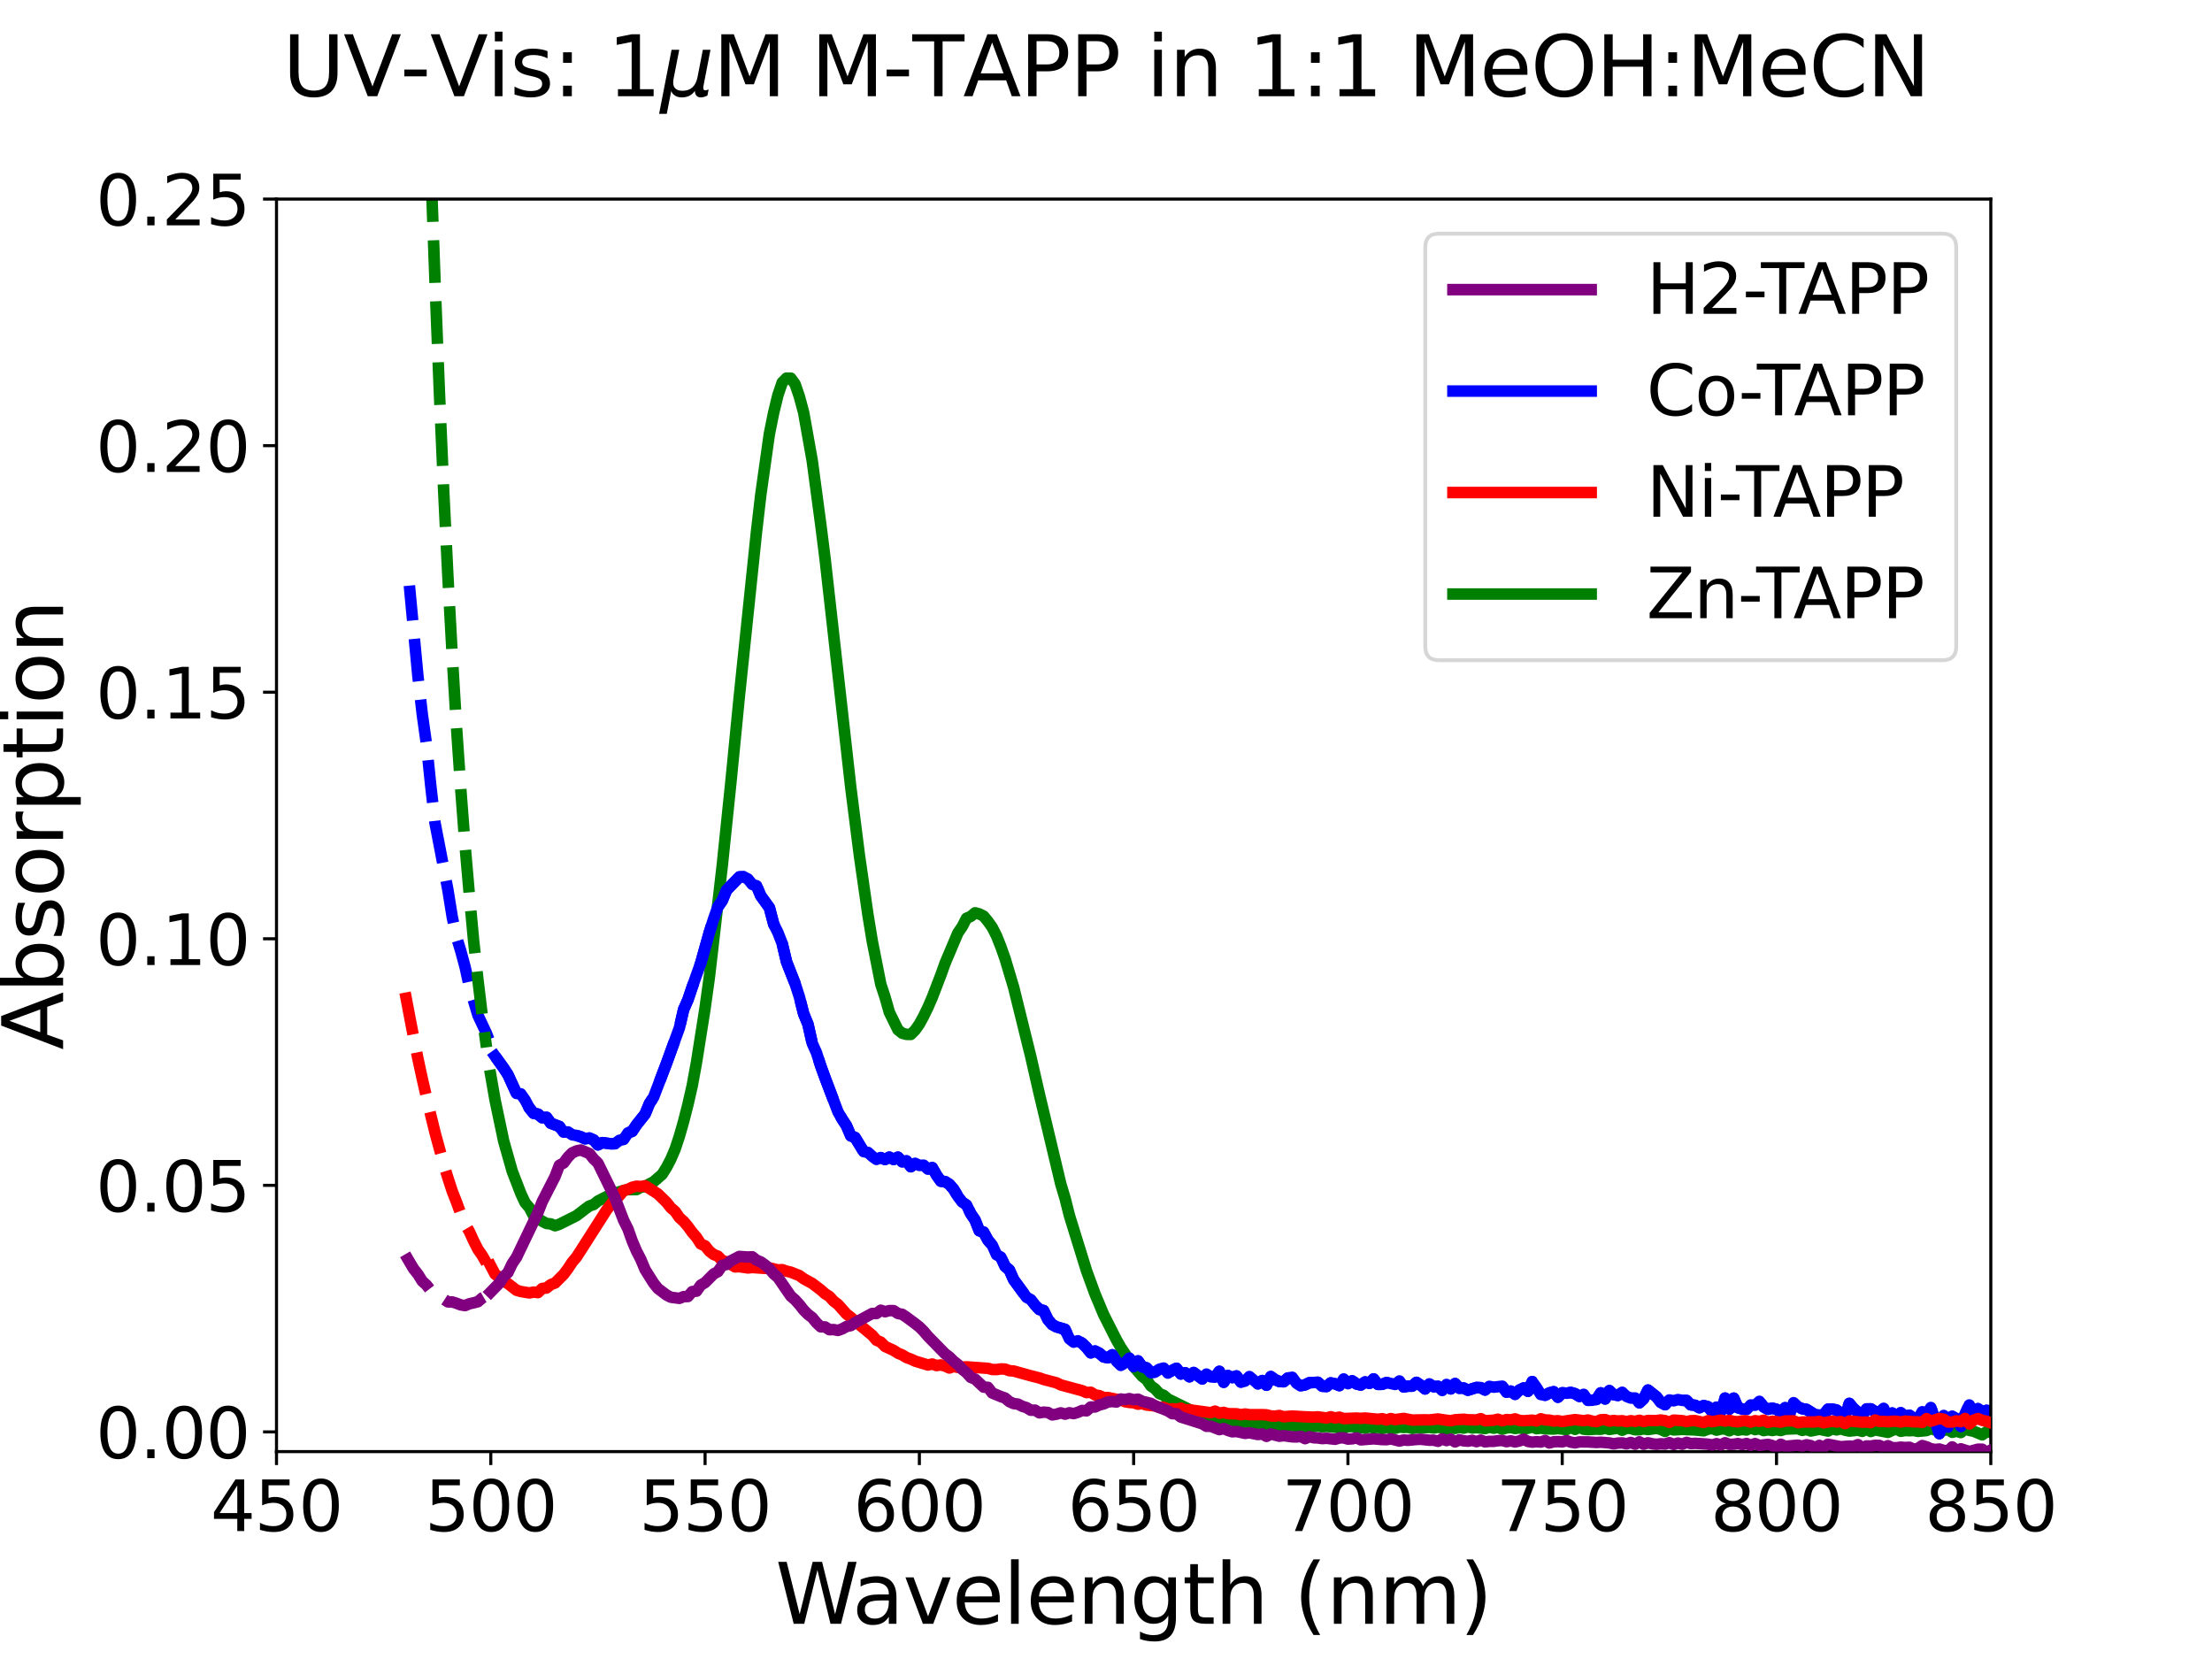 <?xml version="1.0" encoding="utf-8" standalone="no"?>
<!DOCTYPE svg PUBLIC "-//W3C//DTD SVG 1.1//EN"
  "http://www.w3.org/Graphics/SVG/1.1/DTD/svg11.dtd">
<svg xmlns:xlink="http://www.w3.org/1999/xlink" width="576pt" height="432pt" viewBox="0 0 576 432" xmlns="http://www.w3.org/2000/svg" version="1.1">
 <defs>
  <style type="text/css">*{stroke-linejoin: round; stroke-linecap: butt}</style>
 </defs>
 <g id="figure_1">
  <g id="patch_1">
   <path d="M 0 432 
L 576 432 
L 576 0 
L 0 0 
z
" style="fill: #ffffff"/>
  </g>
  <g id="axes_1">
   <g id="patch_2">
    <path d="M 72 378 
L 518.4 378 
L 518.4 51.84 
L 72 51.84 
z
" style="fill: #ffffff"/>
   </g>
   <g id="line2d_1">
    <path d="M 127.8 280.075 
L 128.916 286.467 
L 131.148 297.083 
L 133.38 304.974 
L 135.612 310.769 
L 136.728 313.171 
L 137.844 314.481 
L 138.96 316.598 
L 141.192 318.008 
L 142.308 318.587 
L 143.424 318.703 
L 144.54 319.181 
L 145.656 318.793 
L 150.12 316.56 
L 152.352 314.845 
L 153.468 314.035 
L 154.584 313.659 
L 155.7 312.744 
L 159.048 311.036 
L 161.28 310.338 
L 162.396 309.995 
L 163.512 309.786 
L 165.744 309.769 
L 166.86 309.141 
L 167.976 308.997 
L 169.092 308.295 
L 170.208 307.731 
L 172.44 305.783 
L 173.556 303.997 
L 174.672 301.869 
L 175.788 299.253 
L 176.904 295.903 
L 178.02 291.982 
L 179.136 287.617 
L 180.252 282.731 
L 181.368 276.624 
L 183.6 262.489 
L 184.716 254.447 
L 188.064 225.485 
L 190.296 203.95 
L 192.528 181.261 
L 196.992 138.466 
L 198.108 128.832 
L 200.34 113.007 
L 201.456 107.477 
L 202.572 102.876 
L 203.688 99.602 
L 204.804 98.461 
L 205.92 98.472 
L 207.036 100.009 
L 208.152 103.263 
L 209.268 107.414 
L 211.5 119.963 
L 213.732 136.64 
L 214.848 145.491 
L 221.544 205.077 
L 223.776 222.674 
L 226.008 238.201 
L 227.124 245.008 
L 229.356 256.294 
L 230.472 259.692 
L 231.588 263.599 
L 233.82 268.143 
L 234.936 269.045 
L 236.052 269.348 
L 237.168 269.369 
L 238.284 268.25 
L 239.4 266.67 
L 240.516 264.615 
L 241.632 262.326 
L 242.748 259.745 
L 244.98 253.941 
L 246.096 250.82 
L 249.444 242.907 
L 250.56 241.295 
L 251.676 239.116 
L 252.792 238.628 
L 253.908 237.694 
L 255.024 237.987 
L 256.14 238.558 
L 257.256 239.913 
L 258.372 241.488 
L 259.488 243.681 
L 260.604 246.49 
L 261.72 249.63 
L 263.952 257.09 
L 268.416 275.153 
L 270.648 284.916 
L 276.228 308.315 
L 277.344 312.036 
L 278.46 316.484 
L 282.924 330.887 
L 285.156 336.986 
L 287.388 342.314 
L 290.736 348.924 
L 291.852 350.873 
L 295.2 355.844 
L 297.432 358.398 
L 298.548 359.247 
L 299.664 360.879 
L 300.78 361.659 
L 301.896 362.891 
L 303.012 363.339 
L 304.128 364.291 
L 309.708 367.036 
L 310.824 367.762 
L 311.94 367.804 
L 313.056 368.426 
L 314.172 368.327 
L 316.404 369.108 
L 317.52 369.256 
L 318.636 369.591 
L 319.752 369.677 
L 320.868 370.07 
L 321.984 369.938 
L 323.1 370.546 
L 324.216 370.475 
L 325.332 370.268 
L 326.448 370.692 
L 328.68 370.995 
L 329.796 370.895 
L 334.26 371.51 
L 335.376 370.964 
L 337.608 371.415 
L 338.724 371.352 
L 339.84 371.67 
L 340.956 371.341 
L 342.072 371.523 
L 343.188 371.318 
L 344.304 371.543 
L 345.42 371.422 
L 349.884 371.874 
L 351 371.503 
L 352.116 371.463 
L 355.464 371.902 
L 356.58 371.584 
L 357.696 371.825 
L 358.812 371.614 
L 359.928 372.025 
L 361.044 371.65 
L 362.16 371.88 
L 363.276 371.942 
L 364.392 371.6 
L 365.508 371.716 
L 366.624 371.648 
L 367.74 371.962 
L 368.856 371.724 
L 369.972 371.822 
L 372.204 371.687 
L 373.32 371.855 
L 374.436 371.643 
L 376.668 372.055 
L 377.784 371.741 
L 378.9 371.952 
L 380.016 371.697 
L 381.132 371.883 
L 382.248 371.547 
L 383.364 371.854 
L 384.48 371.744 
L 386.712 371.998 
L 387.828 371.603 
L 388.944 371.903 
L 390.06 371.659 
L 391.176 372.16 
L 392.292 371.826 
L 393.408 371.728 
L 394.524 371.976 
L 395.64 371.827 
L 396.756 372.062 
L 397.872 371.917 
L 398.988 371.573 
L 400.104 372.015 
L 401.22 371.888 
L 402.336 372.065 
L 404.568 372.116 
L 405.684 371.992 
L 407.916 372.263 
L 409.032 371.688 
L 410.148 372.208 
L 411.264 371.609 
L 412.38 372.162 
L 413.496 372.26 
L 415.728 372.14 
L 416.844 372.186 
L 417.96 371.884 
L 419.076 372.228 
L 421.308 371.865 
L 422.424 372.431 
L 423.54 371.888 
L 424.656 371.996 
L 425.772 372.309 
L 426.888 372.299 
L 428.004 372.053 
L 429.12 372.254 
L 431.352 371.927 
L 432.468 372.213 
L 433.584 372.732 
L 434.7 371.972 
L 435.816 372.351 
L 438.048 372.217 
L 441.396 372.353 
L 443.628 372.584 
L 444.744 372.147 
L 445.86 371.961 
L 446.976 372.408 
L 448.092 372.123 
L 449.208 372.067 
L 450.324 372.576 
L 451.44 371.926 
L 452.556 372.429 
L 453.672 372.229 
L 454.788 372.369 
L 455.904 371.772 
L 457.02 372.272 
L 458.136 372.016 
L 459.252 372.522 
L 460.368 372.296 
L 461.484 372.5 
L 462.6 372.291 
L 463.716 372.506 
L 464.832 372.143 
L 468.18 372.021 
L 469.296 372.468 
L 470.412 372.225 
L 471.528 372.629 
L 473.76 372.173 
L 475.992 372.645 
L 477.108 372.026 
L 478.224 372.346 
L 479.34 372.031 
L 480.456 372.425 
L 481.572 372.652 
L 483.804 372.416 
L 484.92 372.721 
L 486.036 372.137 
L 487.152 372.76 
L 488.268 372.333 
L 491.616 372.982 
L 492.732 372.449 
L 493.848 372.122 
L 494.964 372.708 
L 496.08 372.506 
L 497.196 372.558 
L 498.312 372.495 
L 499.428 372.726 
L 501.66 372.519 
L 502.776 371.996 
L 503.892 372.368 
L 505.008 372.515 
L 506.124 372.465 
L 507.24 372.276 
L 508.356 372.964 
L 509.472 372.686 
L 510.588 373.032 
L 511.704 372.084 
L 512.82 372.472 
L 513.936 372.694 
L 516.168 373.623 
L 517.284 372.807 
L 518.4 372.969 
L 519.516 373.387 
L 520.632 372.033 
L 521.748 373.039 
L 522.864 373.135 
L 523.98 373.014 
L 525.096 373.672 
L 526.212 373.844 
L 527.328 374.223 
L 528.444 373.574 
L 529.56 373.309 
L 530.676 372.818 
L 531.792 373.61 
L 532.908 373.993 
L 534.024 373.904 
L 535.14 374.498 
L 536.256 374.962 
L 537.372 374.161 
L 538.488 374.716 
L 539.604 373.287 
L 540.72 374.689 
L 541.836 373.229 
L 542.952 373.421 
L 544.068 374.693 
L 545.184 374.324 
L 546.3 375.233 
L 547.416 370.922 
L 548.532 376.043 
L 549.648 371.634 
L 550.764 373.942 
L 551.88 373.891 
L 552.996 374.452 
L 554.112 376.378 
L 555.228 373.53 
L 556.344 374.513 
L 557.46 373.212 
L 558.576 374.334 
L 559.692 375.668 
L 560.808 375.516 
L 561.924 371.961 
L 563.04 375.611 
L 564.156 375.331 
L 565.272 373.428 
L 566.388 370.621 
L 567.504 372.861 
L 568.62 378.529 
L 569.736 375.748 
L 570.852 375.378 
L 571.968 374.78 
L 574.2 376.447 
L 574.2 376.447 
" clip-path="url(#p5feade701d)" style="fill: none; stroke: #008000; stroke-width: 3; stroke-linecap: square"/>
   </g>
   <g id="line2d_2">
    <path d="M 105.48 326.625 
L 106.596 328.539 
L 107.712 330.408 
L 108.828 331.812 
L 109.944 333.604 
L 111.06 334.621 
L 112.176 336.05 
L 113.292 336.715 
L 114.408 337.534 
L 115.524 338.282 
L 116.64 339.012 
L 117.756 339.018 
L 118.872 339.372 
L 119.988 339.795 
L 121.104 339.972 
L 122.22 339.5 
L 123.336 339.255 
L 124.452 338.96 
L 125.568 337.999 
L 126.684 337.343 
" clip-path="url(#p5feade701d)" style="fill: none; stroke-dasharray: 11.1,4.8; stroke-dashoffset: 0; stroke: #800080; stroke-width: 3"/>
   </g>
   <g id="line2d_3">
    <path d="M 574.187 369.249 
L 573.075 369.36 
L 571.963 369.939 
L 570.85 371.231 
L 569.736 369.511 
L 568.622 371.514 
L 567.507 372.409 
L 566.392 369.875 
L 565.276 370.766 
L 564.16 370.872 
L 563.043 370.27 
L 561.925 371.227 
L 560.807 369.702 
L 559.689 370.096 
L 558.57 370.226 
L 557.45 370.561 
L 556.33 370.002 
L 555.247 370.769 
L 554.125 368.91 
L 553.004 370.056 
L 551.881 370.096 
L 550.759 368.894 
L 549.635 371.078 
L 548.549 370.42 
L 547.425 370.291 
L 546.3 368.36 
L 545.174 369.62 
L 544.086 369.112 
L 542.959 369.446 
L 541.832 369.244 
L 540.705 370.869 
L 539.614 370.146 
L 538.486 370.766 
L 537.357 368.716 
L 536.265 368.951 
L 535.135 371.876 
L 534.042 367.249 
L 532.911 369.073 
L 531.779 366.351 
L 530.685 367.177 
L 529.552 367.625 
L 528.456 369.889 
L 527.323 369.369 
L 526.227 369.709 
L 525.092 367.707 
L 523.994 368.54 
L 522.859 369.767 
L 520.624 369.638 
L 519.524 371.067 
L 518.386 367.471 
L 517.286 367.256 
L 516.185 367.645 
L 515.046 366.816 
L 513.944 368.392 
L 512.804 365.848 
L 511.701 368.228 
L 510.598 371.423 
L 509.456 369.447 
L 508.352 368.808 
L 507.247 371.615 
L 506.142 368.59 
L 504.998 373.317 
L 502.786 366.513 
L 501.679 368.174 
L 500.533 367.621 
L 499.425 369.564 
L 498.316 369.339 
L 497.207 368.533 
L 496.098 368.868 
L 494.95 367.883 
L 493.839 369.392 
L 492.728 367.948 
L 491.617 369.214 
L 490.505 366.727 
L 489.393 367.708 
L 488.28 367.595 
L 487.167 366.873 
L 486.054 366.887 
L 484.901 368.676 
L 482.671 366.78 
L 481.556 365.445 
L 480.44 368.804 
L 478.206 367.157 
L 477.089 366.932 
L 476.01 366.958 
L 474.892 368.42 
L 473.773 368.499 
L 472.654 368.404 
L 470.414 366.999 
L 469.293 366.834 
L 468.172 366.308 
L 467.051 365.261 
L 465.929 368.486 
L 464.845 366.567 
L 463.723 367.748 
L 462.599 366.981 
L 461.475 366.684 
L 460.351 366.973 
L 459.266 366.369 
L 458.14 364.904 
L 457.015 365.927 
L 455.889 365.85 
L 454.801 367.036 
L 453.675 366.899 
L 452.547 366.575 
L 451.458 364.075 
L 450.33 366.918 
L 449.202 364.06 
L 448.073 367.635 
L 446.982 366.426 
L 445.852 367.621 
L 444.761 366.312 
L 443.63 366.008 
L 442.499 366.57 
L 441.406 365.935 
L 440.274 365.821 
L 439.181 364.679 
L 438.048 364.644 
L 436.914 364.451 
L 435.819 364.762 
L 434.685 364.548 
L 433.59 365.78 
L 432.454 365.17 
L 431.358 363.735 
L 429.125 361.97 
L 427.988 364.256 
L 426.89 365.288 
L 425.791 364.037 
L 424.653 364.05 
L 423.554 363.625 
L 422.415 362.595 
L 421.315 363.372 
L 420.175 363.157 
L 419.074 362.12 
L 417.973 364.281 
L 416.832 362.699 
L 415.73 364.402 
L 414.627 364.619 
L 413.485 364.661 
L 412.381 363.081 
L 411.278 363.619 
L 410.134 362.908 
L 409.029 362.587 
L 407.924 362.791 
L 406.819 362.678 
L 405.674 363.828 
L 404.568 362.402 
L 403.461 362.707 
L 402.354 363.316 
L 401.207 363.121 
L 400.1 361.327 
L 398.991 359.77 
L 397.883 362.28 
L 396.774 361.428 
L 395.625 361.977 
L 394.515 363.081 
L 393.405 362.242 
L 392.295 362.513 
L 391.184 360.96 
L 388.961 361.219 
L 387.809 361.006 
L 386.697 361.957 
L 385.584 361.349 
L 384.471 361.298 
L 382.243 362.007 
L 381.129 361.439 
L 380.014 361.495 
L 378.899 360.279 
L 377.783 361.661 
L 376.668 360.508 
L 375.551 362.081 
L 374.435 360.985 
L 373.318 361.101 
L 372.2 360.395 
L 371.082 361.68 
L 369.964 360.716 
L 368.846 359.967 
L 367.727 360.948 
L 366.607 360.955 
L 365.528 361.158 
L 364.408 359.606 
L 363.287 360.507 
L 361.045 360.018 
L 359.924 360.478 
L 358.802 360.491 
L 357.68 359.073 
L 356.597 360.213 
L 355.474 359.862 
L 354.351 360.655 
L 353.227 360.387 
L 352.103 359.529 
L 351.018 360.307 
L 349.894 359.08 
L 348.768 360.808 
L 347.643 360.346 
L 346.517 360.105 
L 345.431 361.042 
L 344.304 360.971 
L 343.177 359.947 
L 340.962 360.061 
L 339.834 360.604 
L 338.705 360.881 
L 337.617 360.189 
L 336.488 358.639 
L 335.358 358.831 
L 334.269 359.799 
L 333.138 359.741 
L 332.008 359.255 
L 330.917 358.457 
L 329.786 360.705 
L 328.695 359.5 
L 327.563 360.348 
L 325.338 358.45 
L 324.205 359.628 
L 323.112 359.89 
L 321.978 358.295 
L 320.884 358.719 
L 319.75 358.193 
L 318.656 359.936 
L 317.52 357.098 
L 316.385 358.614 
L 315.289 358.528 
L 314.153 357.81 
L 313.057 359.066 
L 310.824 357.404 
L 309.727 358.508 
L 308.589 357.454 
L 307.491 357.786 
L 306.353 356.304 
L 305.254 356.833 
L 304.115 357.544 
L 303.016 356.241 
L 301.876 356.546 
L 300.776 357.293 
L 299.676 357.41 
L 298.535 356.181 
L 297.435 355.925 
L 296.334 354.379 
L 295.192 355.824 
L 294.09 353.69 
L 292.948 354.888 
L 291.845 355.543 
L 290.743 354.458 
L 289.64 352.79 
L 288.496 353.568 
L 287.393 353.337 
L 286.289 352.386 
L 285.144 351.806 
L 284.039 352.279 
L 282.935 350.907 
L 281.789 349.783 
L 280.683 349.14 
L 279.578 349.495 
L 278.472 348.635 
L 277.324 346.159 
L 275.111 345.519 
L 274.003 344.923 
L 272.896 343.639 
L 271.747 341.258 
L 270.639 340.987 
L 269.53 339.843 
L 268.421 338.414 
L 267.312 337.815 
L 263.942 333.202 
L 262.832 330.692 
L 261.721 329.748 
L 260.61 327.345 
L 259.499 326.731 
L 258.387 324.248 
L 257.275 322.955 
L 256.122 320.83 
L 255.01 320.489 
L 253.897 317.675 
L 252.784 316.042 
L 251.67 313.753 
L 250.557 313.012 
L 249.443 311.551 
L 248.328 309.68 
L 247.214 308.39 
L 246.099 307.681 
L 244.984 307.584 
L 243.868 305.992 
L 242.752 304.049 
L 241.636 304.45 
L 240.52 303.41 
L 239.403 303.472 
L 238.286 302.922 
L 237.169 303.809 
L 236.052 302.294 
L 234.934 302.528 
L 233.816 301.328 
L 232.697 301.916 
L 231.579 301.317 
L 230.46 301.925 
L 229.34 301.445 
L 228.221 301.903 
L 227.142 301.119 
L 226.022 300.091 
L 224.902 299.886 
L 222.66 296.203 
L 221.539 295.766 
L 220.417 293.125 
L 219.295 291.414 
L 218.215 289.55 
L 214.847 280.686 
L 213.724 277.592 
L 212.6 274.113 
L 211.518 271.703 
L 210.394 266.715 
L 209.269 263.989 
L 208.145 259.549 
L 207.02 256.065 
L 204.811 250.451 
L 203.685 245.701 
L 202.559 242.811 
L 201.474 240.651 
L 200.348 236.365 
L 198.094 233.262 
L 197.008 230.655 
L 195.88 230.288 
L 194.752 228.886 
L 193.624 228.311 
L 192.537 228.344 
L 189.192 231.804 
L 188.062 234.532 
L 186.933 236.153 
L 185.844 239.217 
L 184.714 242.783 
L 182.494 250.712 
L 180.232 257.078 
L 179.142 260.32 
L 178.01 262.882 
L 176.92 267.624 
L 173.563 276.87 
L 170.205 285.688 
L 169.113 287.352 
L 167.978 290.103 
L 165.751 292.886 
L 164.616 294.602 
L 163.522 295 
L 162.387 296.716 
L 161.293 296.934 
L 160.157 297.814 
L 159.063 297.841 
L 156.831 297.539 
L 155.694 298.115 
L 154.599 296.843 
L 153.461 296.341 
L 152.365 296.537 
L 151.227 296.022 
L 150.131 295.677 
L 148.992 295.492 
L 147.896 294.748 
L 146.757 294.807 
L 145.659 293.331 
L 143.422 292.483 
L 142.324 290.951 
L 141.184 291.051 
L 140.085 290.115 
L 138.945 289.895 
L 137.846 288.537 
L 136.747 286.459 
L 135.605 284.834 
L 134.506 284.738 
L 132.263 279.832 
L 131.163 278.143 
L 128.92 275.027 
L 126.675 269.088 
L 124.472 264.416 
L 122.226 256.95 
L 121.123 251.859 
L 119.979 247.629 
L 118.876 244.007 
L 117.773 238.845 
L 116.627 231.723 
L 114.42 220.204 
L 113.274 214.299 
L 112.169 204.597 
L 111.065 193.873 
L 109.961 186.022 
L 108.813 176.001 
L 106.603 152.496 
L 106.603 152.496 
" clip-path="url(#p5feade701d)" style="fill: none; stroke-dasharray: 11.1,4.8; stroke-dashoffset: 0; stroke: #0000ff; stroke-width: 3"/>
   </g>
   <g id="line2d_4">
    <path d="M 105.48 258.455 
L 106.596 264.345 
L 107.712 270.149 
L 108.828 275.695 
L 109.944 280.862 
L 111.06 285.7 
L 112.176 290.403 
L 113.292 294.963 
L 114.408 299.04 
L 115.524 303.143 
L 116.64 306.751 
L 117.756 310.173 
L 118.872 313.032 
L 119.988 316.054 
L 121.104 318.778 
L 122.22 320.689 
L 123.336 323.139 
L 124.452 325.332 
L 125.568 326.93 
L 126.684 328.891 
" clip-path="url(#p5feade701d)" style="fill: none; stroke-dasharray: 11.1,4.8; stroke-dashoffset: 0; stroke: #ff0000; stroke-width: 3"/>
   </g>
   <g id="line2d_5">
    <path d="M 110.794 -1 
L 111.06 7.977 
L 112.176 42.925 
L 113.292 73.686 
L 114.408 101.884 
L 115.524 127.602 
L 116.64 150.297 
L 117.756 170.703 
L 118.872 189.34 
L 119.988 205.553 
L 121.104 220.198 
L 122.22 233.025 
L 123.336 245.051 
L 124.452 255.14 
L 125.568 264.431 
L 126.684 272.736 
" clip-path="url(#p5feade701d)" style="fill: none; stroke-dasharray: 11.1,4.8; stroke-dashoffset: 0; stroke: #008000; stroke-width: 3"/>
   </g>
   <g id="matplotlib.axis_1">
    <g id="xtick_1">
     <g id="line2d_6">
      <defs>
       <path id="m6fde193bcb" d="M 0 0 
L 0 3.5 
" style="stroke: #000000; stroke-width: 0.8"/>
      </defs>
      <g>
       <use xlink:href="#m6fde193bcb" x="72" y="378" style="stroke: #000000; stroke-width: 0.8"/>
      </g>
     </g>
     <g id="text_1">
      <!-- 450 -->
      <g transform="translate(54.821 398.677) scale(0.18 -0.18)">
       <defs>
        <path id="DejaVuSans-34" d="M 2419 4116 
L 825 1625 
L 2419 1625 
L 2419 4116 
z
M 2253 4666 
L 3047 4666 
L 3047 1625 
L 3713 1625 
L 3713 1100 
L 3047 1100 
L 3047 0 
L 2419 0 
L 2419 1100 
L 313 1100 
L 313 1709 
L 2253 4666 
z
" transform="scale(0.016)"/>
        <path id="DejaVuSans-35" d="M 691 4666 
L 3169 4666 
L 3169 4134 
L 1269 4134 
L 1269 2991 
Q 1406 3038 1543 3061 
Q 1681 3084 1819 3084 
Q 2600 3084 3056 2656 
Q 3513 2228 3513 1497 
Q 3513 744 3044 326 
Q 2575 -91 1722 -91 
Q 1428 -91 1123 -41 
Q 819 9 494 109 
L 494 744 
Q 775 591 1075 516 
Q 1375 441 1709 441 
Q 2250 441 2565 725 
Q 2881 1009 2881 1497 
Q 2881 1984 2565 2268 
Q 2250 2553 1709 2553 
Q 1456 2553 1204 2497 
Q 953 2441 691 2322 
L 691 4666 
z
" transform="scale(0.016)"/>
        <path id="DejaVuSans-30" d="M 2034 4250 
Q 1547 4250 1301 3770 
Q 1056 3291 1056 2328 
Q 1056 1369 1301 889 
Q 1547 409 2034 409 
Q 2525 409 2770 889 
Q 3016 1369 3016 2328 
Q 3016 3291 2770 3770 
Q 2525 4250 2034 4250 
z
M 2034 4750 
Q 2819 4750 3233 4129 
Q 3647 3509 3647 2328 
Q 3647 1150 3233 529 
Q 2819 -91 2034 -91 
Q 1250 -91 836 529 
Q 422 1150 422 2328 
Q 422 3509 836 4129 
Q 1250 4750 2034 4750 
z
" transform="scale(0.016)"/>
       </defs>
       <use xlink:href="#DejaVuSans-34"/>
       <use xlink:href="#DejaVuSans-35" x="63.623"/>
       <use xlink:href="#DejaVuSans-30" x="127.246"/>
      </g>
     </g>
    </g>
    <g id="xtick_2">
     <g id="line2d_7">
      <g>
       <use xlink:href="#m6fde193bcb" x="127.8" y="378" style="stroke: #000000; stroke-width: 0.8"/>
      </g>
     </g>
     <g id="text_2">
      <!-- 500 -->
      <g transform="translate(110.621 398.677) scale(0.18 -0.18)">
       <use xlink:href="#DejaVuSans-35"/>
       <use xlink:href="#DejaVuSans-30" x="63.623"/>
       <use xlink:href="#DejaVuSans-30" x="127.246"/>
      </g>
     </g>
    </g>
    <g id="xtick_3">
     <g id="line2d_8">
      <g>
       <use xlink:href="#m6fde193bcb" x="183.6" y="378" style="stroke: #000000; stroke-width: 0.8"/>
      </g>
     </g>
     <g id="text_3">
      <!-- 550 -->
      <g transform="translate(166.421 398.677) scale(0.18 -0.18)">
       <use xlink:href="#DejaVuSans-35"/>
       <use xlink:href="#DejaVuSans-35" x="63.623"/>
       <use xlink:href="#DejaVuSans-30" x="127.246"/>
      </g>
     </g>
    </g>
    <g id="xtick_4">
     <g id="line2d_9">
      <g>
       <use xlink:href="#m6fde193bcb" x="239.4" y="378" style="stroke: #000000; stroke-width: 0.8"/>
      </g>
     </g>
     <g id="text_4">
      <!-- 600 -->
      <g transform="translate(222.221 398.677) scale(0.18 -0.18)">
       <defs>
        <path id="DejaVuSans-36" d="M 2113 2584 
Q 1688 2584 1439 2293 
Q 1191 2003 1191 1497 
Q 1191 994 1439 701 
Q 1688 409 2113 409 
Q 2538 409 2786 701 
Q 3034 994 3034 1497 
Q 3034 2003 2786 2293 
Q 2538 2584 2113 2584 
z
M 3366 4563 
L 3366 3988 
Q 3128 4100 2886 4159 
Q 2644 4219 2406 4219 
Q 1781 4219 1451 3797 
Q 1122 3375 1075 2522 
Q 1259 2794 1537 2939 
Q 1816 3084 2150 3084 
Q 2853 3084 3261 2657 
Q 3669 2231 3669 1497 
Q 3669 778 3244 343 
Q 2819 -91 2113 -91 
Q 1303 -91 875 529 
Q 447 1150 447 2328 
Q 447 3434 972 4092 
Q 1497 4750 2381 4750 
Q 2619 4750 2861 4703 
Q 3103 4656 3366 4563 
z
" transform="scale(0.016)"/>
       </defs>
       <use xlink:href="#DejaVuSans-36"/>
       <use xlink:href="#DejaVuSans-30" x="63.623"/>
       <use xlink:href="#DejaVuSans-30" x="127.246"/>
      </g>
     </g>
    </g>
    <g id="xtick_5">
     <g id="line2d_10">
      <g>
       <use xlink:href="#m6fde193bcb" x="295.2" y="378" style="stroke: #000000; stroke-width: 0.8"/>
      </g>
     </g>
     <g id="text_5">
      <!-- 650 -->
      <g transform="translate(278.021 398.677) scale(0.18 -0.18)">
       <use xlink:href="#DejaVuSans-36"/>
       <use xlink:href="#DejaVuSans-35" x="63.623"/>
       <use xlink:href="#DejaVuSans-30" x="127.246"/>
      </g>
     </g>
    </g>
    <g id="xtick_6">
     <g id="line2d_11">
      <g>
       <use xlink:href="#m6fde193bcb" x="351" y="378" style="stroke: #000000; stroke-width: 0.8"/>
      </g>
     </g>
     <g id="text_6">
      <!-- 700 -->
      <g transform="translate(333.821 398.677) scale(0.18 -0.18)">
       <defs>
        <path id="DejaVuSans-37" d="M 525 4666 
L 3525 4666 
L 3525 4397 
L 1831 0 
L 1172 0 
L 2766 4134 
L 525 4134 
L 525 4666 
z
" transform="scale(0.016)"/>
       </defs>
       <use xlink:href="#DejaVuSans-37"/>
       <use xlink:href="#DejaVuSans-30" x="63.623"/>
       <use xlink:href="#DejaVuSans-30" x="127.246"/>
      </g>
     </g>
    </g>
    <g id="xtick_7">
     <g id="line2d_12">
      <g>
       <use xlink:href="#m6fde193bcb" x="406.8" y="378" style="stroke: #000000; stroke-width: 0.8"/>
      </g>
     </g>
     <g id="text_7">
      <!-- 750 -->
      <g transform="translate(389.621 398.677) scale(0.18 -0.18)">
       <use xlink:href="#DejaVuSans-37"/>
       <use xlink:href="#DejaVuSans-35" x="63.623"/>
       <use xlink:href="#DejaVuSans-30" x="127.246"/>
      </g>
     </g>
    </g>
    <g id="xtick_8">
     <g id="line2d_13">
      <g>
       <use xlink:href="#m6fde193bcb" x="462.6" y="378" style="stroke: #000000; stroke-width: 0.8"/>
      </g>
     </g>
     <g id="text_8">
      <!-- 800 -->
      <g transform="translate(445.421 398.677) scale(0.18 -0.18)">
       <defs>
        <path id="DejaVuSans-38" d="M 2034 2216 
Q 1584 2216 1326 1975 
Q 1069 1734 1069 1313 
Q 1069 891 1326 650 
Q 1584 409 2034 409 
Q 2484 409 2743 651 
Q 3003 894 3003 1313 
Q 3003 1734 2745 1975 
Q 2488 2216 2034 2216 
z
M 1403 2484 
Q 997 2584 770 2862 
Q 544 3141 544 3541 
Q 544 4100 942 4425 
Q 1341 4750 2034 4750 
Q 2731 4750 3128 4425 
Q 3525 4100 3525 3541 
Q 3525 3141 3298 2862 
Q 3072 2584 2669 2484 
Q 3125 2378 3379 2068 
Q 3634 1759 3634 1313 
Q 3634 634 3220 271 
Q 2806 -91 2034 -91 
Q 1263 -91 848 271 
Q 434 634 434 1313 
Q 434 1759 690 2068 
Q 947 2378 1403 2484 
z
M 1172 3481 
Q 1172 3119 1398 2916 
Q 1625 2713 2034 2713 
Q 2441 2713 2670 2916 
Q 2900 3119 2900 3481 
Q 2900 3844 2670 4047 
Q 2441 4250 2034 4250 
Q 1625 4250 1398 4047 
Q 1172 3844 1172 3481 
z
" transform="scale(0.016)"/>
       </defs>
       <use xlink:href="#DejaVuSans-38"/>
       <use xlink:href="#DejaVuSans-30" x="63.623"/>
       <use xlink:href="#DejaVuSans-30" x="127.246"/>
      </g>
     </g>
    </g>
    <g id="xtick_9">
     <g id="line2d_14">
      <g>
       <use xlink:href="#m6fde193bcb" x="518.4" y="378" style="stroke: #000000; stroke-width: 0.8"/>
      </g>
     </g>
     <g id="text_9">
      <!-- 850 -->
      <g transform="translate(501.221 398.677) scale(0.18 -0.18)">
       <use xlink:href="#DejaVuSans-38"/>
       <use xlink:href="#DejaVuSans-35" x="63.623"/>
       <use xlink:href="#DejaVuSans-30" x="127.246"/>
      </g>
     </g>
    </g>
    <g id="text_10">
     <!-- Wavelength (nm) -->
     <g transform="translate(201.905 422.833) scale(0.216 -0.216)">
      <defs>
       <path id="DejaVuSans-57" d="M 213 4666 
L 850 4666 
L 1831 722 
L 2809 4666 
L 3519 4666 
L 4500 722 
L 5478 4666 
L 6119 4666 
L 4947 0 
L 4153 0 
L 3169 4050 
L 2175 0 
L 1381 0 
L 213 4666 
z
" transform="scale(0.016)"/>
       <path id="DejaVuSans-61" d="M 2194 1759 
Q 1497 1759 1228 1600 
Q 959 1441 959 1056 
Q 959 750 1161 570 
Q 1363 391 1709 391 
Q 2188 391 2477 730 
Q 2766 1069 2766 1631 
L 2766 1759 
L 2194 1759 
z
M 3341 1997 
L 3341 0 
L 2766 0 
L 2766 531 
Q 2569 213 2275 61 
Q 1981 -91 1556 -91 
Q 1019 -91 701 211 
Q 384 513 384 1019 
Q 384 1609 779 1909 
Q 1175 2209 1959 2209 
L 2766 2209 
L 2766 2266 
Q 2766 2663 2505 2880 
Q 2244 3097 1772 3097 
Q 1472 3097 1187 3025 
Q 903 2953 641 2809 
L 641 3341 
Q 956 3463 1253 3523 
Q 1550 3584 1831 3584 
Q 2591 3584 2966 3190 
Q 3341 2797 3341 1997 
z
" transform="scale(0.016)"/>
       <path id="DejaVuSans-76" d="M 191 3500 
L 800 3500 
L 1894 563 
L 2988 3500 
L 3597 3500 
L 2284 0 
L 1503 0 
L 191 3500 
z
" transform="scale(0.016)"/>
       <path id="DejaVuSans-65" d="M 3597 1894 
L 3597 1613 
L 953 1613 
Q 991 1019 1311 708 
Q 1631 397 2203 397 
Q 2534 397 2845 478 
Q 3156 559 3463 722 
L 3463 178 
Q 3153 47 2828 -22 
Q 2503 -91 2169 -91 
Q 1331 -91 842 396 
Q 353 884 353 1716 
Q 353 2575 817 3079 
Q 1281 3584 2069 3584 
Q 2775 3584 3186 3129 
Q 3597 2675 3597 1894 
z
M 3022 2063 
Q 3016 2534 2758 2815 
Q 2500 3097 2075 3097 
Q 1594 3097 1305 2825 
Q 1016 2553 972 2059 
L 3022 2063 
z
" transform="scale(0.016)"/>
       <path id="DejaVuSans-6c" d="M 603 4863 
L 1178 4863 
L 1178 0 
L 603 0 
L 603 4863 
z
" transform="scale(0.016)"/>
       <path id="DejaVuSans-6e" d="M 3513 2113 
L 3513 0 
L 2938 0 
L 2938 2094 
Q 2938 2591 2744 2837 
Q 2550 3084 2163 3084 
Q 1697 3084 1428 2787 
Q 1159 2491 1159 1978 
L 1159 0 
L 581 0 
L 581 3500 
L 1159 3500 
L 1159 2956 
Q 1366 3272 1645 3428 
Q 1925 3584 2291 3584 
Q 2894 3584 3203 3211 
Q 3513 2838 3513 2113 
z
" transform="scale(0.016)"/>
       <path id="DejaVuSans-67" d="M 2906 1791 
Q 2906 2416 2648 2759 
Q 2391 3103 1925 3103 
Q 1463 3103 1205 2759 
Q 947 2416 947 1791 
Q 947 1169 1205 825 
Q 1463 481 1925 481 
Q 2391 481 2648 825 
Q 2906 1169 2906 1791 
z
M 3481 434 
Q 3481 -459 3084 -895 
Q 2688 -1331 1869 -1331 
Q 1566 -1331 1297 -1286 
Q 1028 -1241 775 -1147 
L 775 -588 
Q 1028 -725 1275 -790 
Q 1522 -856 1778 -856 
Q 2344 -856 2625 -561 
Q 2906 -266 2906 331 
L 2906 616 
Q 2728 306 2450 153 
Q 2172 0 1784 0 
Q 1141 0 747 490 
Q 353 981 353 1791 
Q 353 2603 747 3093 
Q 1141 3584 1784 3584 
Q 2172 3584 2450 3431 
Q 2728 3278 2906 2969 
L 2906 3500 
L 3481 3500 
L 3481 434 
z
" transform="scale(0.016)"/>
       <path id="DejaVuSans-74" d="M 1172 4494 
L 1172 3500 
L 2356 3500 
L 2356 3053 
L 1172 3053 
L 1172 1153 
Q 1172 725 1289 603 
Q 1406 481 1766 481 
L 2356 481 
L 2356 0 
L 1766 0 
Q 1100 0 847 248 
Q 594 497 594 1153 
L 594 3053 
L 172 3053 
L 172 3500 
L 594 3500 
L 594 4494 
L 1172 4494 
z
" transform="scale(0.016)"/>
       <path id="DejaVuSans-68" d="M 3513 2113 
L 3513 0 
L 2938 0 
L 2938 2094 
Q 2938 2591 2744 2837 
Q 2550 3084 2163 3084 
Q 1697 3084 1428 2787 
Q 1159 2491 1159 1978 
L 1159 0 
L 581 0 
L 581 4863 
L 1159 4863 
L 1159 2956 
Q 1366 3272 1645 3428 
Q 1925 3584 2291 3584 
Q 2894 3584 3203 3211 
Q 3513 2838 3513 2113 
z
" transform="scale(0.016)"/>
       <path id="DejaVuSans-20" transform="scale(0.016)"/>
       <path id="DejaVuSans-28" d="M 1984 4856 
Q 1566 4138 1362 3434 
Q 1159 2731 1159 2009 
Q 1159 1288 1364 580 
Q 1569 -128 1984 -844 
L 1484 -844 
Q 1016 -109 783 600 
Q 550 1309 550 2009 
Q 550 2706 781 3412 
Q 1013 4119 1484 4856 
L 1984 4856 
z
" transform="scale(0.016)"/>
       <path id="DejaVuSans-6d" d="M 3328 2828 
Q 3544 3216 3844 3400 
Q 4144 3584 4550 3584 
Q 5097 3584 5394 3201 
Q 5691 2819 5691 2113 
L 5691 0 
L 5113 0 
L 5113 2094 
Q 5113 2597 4934 2840 
Q 4756 3084 4391 3084 
Q 3944 3084 3684 2787 
Q 3425 2491 3425 1978 
L 3425 0 
L 2847 0 
L 2847 2094 
Q 2847 2600 2669 2842 
Q 2491 3084 2119 3084 
Q 1678 3084 1418 2786 
Q 1159 2488 1159 1978 
L 1159 0 
L 581 0 
L 581 3500 
L 1159 3500 
L 1159 2956 
Q 1356 3278 1631 3431 
Q 1906 3584 2284 3584 
Q 2666 3584 2933 3390 
Q 3200 3197 3328 2828 
z
" transform="scale(0.016)"/>
       <path id="DejaVuSans-29" d="M 513 4856 
L 1013 4856 
Q 1481 4119 1714 3412 
Q 1947 2706 1947 2009 
Q 1947 1309 1714 600 
Q 1481 -109 1013 -844 
L 513 -844 
Q 928 -128 1133 580 
Q 1338 1288 1338 2009 
Q 1338 2731 1133 3434 
Q 928 4138 513 4856 
z
" transform="scale(0.016)"/>
      </defs>
      <use xlink:href="#DejaVuSans-57"/>
      <use xlink:href="#DejaVuSans-61" x="92.502"/>
      <use xlink:href="#DejaVuSans-76" x="153.781"/>
      <use xlink:href="#DejaVuSans-65" x="212.961"/>
      <use xlink:href="#DejaVuSans-6c" x="274.484"/>
      <use xlink:href="#DejaVuSans-65" x="302.268"/>
      <use xlink:href="#DejaVuSans-6e" x="363.791"/>
      <use xlink:href="#DejaVuSans-67" x="427.17"/>
      <use xlink:href="#DejaVuSans-74" x="490.646"/>
      <use xlink:href="#DejaVuSans-68" x="529.855"/>
      <use xlink:href="#DejaVuSans-20" x="593.234"/>
      <use xlink:href="#DejaVuSans-28" x="625.021"/>
      <use xlink:href="#DejaVuSans-6e" x="664.035"/>
      <use xlink:href="#DejaVuSans-6d" x="727.414"/>
      <use xlink:href="#DejaVuSans-29" x="824.826"/>
     </g>
    </g>
   </g>
   <g id="matplotlib.axis_2">
    <g id="ytick_1">
     <g id="line2d_15">
      <defs>
       <path id="mae6fd0c5ac" d="M 0 0 
L -3.5 0 
" style="stroke: #000000; stroke-width: 0.8"/>
      </defs>
      <g>
       <use xlink:href="#mae6fd0c5ac" x="72" y="372.864" style="stroke: #000000; stroke-width: 0.8"/>
      </g>
     </g>
     <g id="text_11">
      <!-- 0.00 -->
      <g transform="translate(24.922 379.702) scale(0.18 -0.18)">
       <defs>
        <path id="DejaVuSans-2e" d="M 684 794 
L 1344 794 
L 1344 0 
L 684 0 
L 684 794 
z
" transform="scale(0.016)"/>
       </defs>
       <use xlink:href="#DejaVuSans-30"/>
       <use xlink:href="#DejaVuSans-2e" x="63.623"/>
       <use xlink:href="#DejaVuSans-30" x="95.41"/>
       <use xlink:href="#DejaVuSans-30" x="159.033"/>
      </g>
     </g>
    </g>
    <g id="ytick_2">
     <g id="line2d_16">
      <g>
       <use xlink:href="#mae6fd0c5ac" x="72" y="308.659" style="stroke: #000000; stroke-width: 0.8"/>
      </g>
     </g>
     <g id="text_12">
      <!-- 0.05 -->
      <g transform="translate(24.922 315.497) scale(0.18 -0.18)">
       <use xlink:href="#DejaVuSans-30"/>
       <use xlink:href="#DejaVuSans-2e" x="63.623"/>
       <use xlink:href="#DejaVuSans-30" x="95.41"/>
       <use xlink:href="#DejaVuSans-35" x="159.033"/>
      </g>
     </g>
    </g>
    <g id="ytick_3">
     <g id="line2d_17">
      <g>
       <use xlink:href="#mae6fd0c5ac" x="72" y="244.454" style="stroke: #000000; stroke-width: 0.8"/>
      </g>
     </g>
     <g id="text_13">
      <!-- 0.10 -->
      <g transform="translate(24.922 251.293) scale(0.18 -0.18)">
       <defs>
        <path id="DejaVuSans-31" d="M 794 531 
L 1825 531 
L 1825 4091 
L 703 3866 
L 703 4441 
L 1819 4666 
L 2450 4666 
L 2450 531 
L 3481 531 
L 3481 0 
L 794 0 
L 794 531 
z
" transform="scale(0.016)"/>
       </defs>
       <use xlink:href="#DejaVuSans-30"/>
       <use xlink:href="#DejaVuSans-2e" x="63.623"/>
       <use xlink:href="#DejaVuSans-31" x="95.41"/>
       <use xlink:href="#DejaVuSans-30" x="159.033"/>
      </g>
     </g>
    </g>
    <g id="ytick_4">
     <g id="line2d_18">
      <g>
       <use xlink:href="#mae6fd0c5ac" x="72" y="180.249" style="stroke: #000000; stroke-width: 0.8"/>
      </g>
     </g>
     <g id="text_14">
      <!-- 0.15 -->
      <g transform="translate(24.922 187.088) scale(0.18 -0.18)">
       <use xlink:href="#DejaVuSans-30"/>
       <use xlink:href="#DejaVuSans-2e" x="63.623"/>
       <use xlink:href="#DejaVuSans-31" x="95.41"/>
       <use xlink:href="#DejaVuSans-35" x="159.033"/>
      </g>
     </g>
    </g>
    <g id="ytick_5">
     <g id="line2d_19">
      <g>
       <use xlink:href="#mae6fd0c5ac" x="72" y="116.045" style="stroke: #000000; stroke-width: 0.8"/>
      </g>
     </g>
     <g id="text_15">
      <!-- 0.20 -->
      <g transform="translate(24.922 122.883) scale(0.18 -0.18)">
       <defs>
        <path id="DejaVuSans-32" d="M 1228 531 
L 3431 531 
L 3431 0 
L 469 0 
L 469 531 
Q 828 903 1448 1529 
Q 2069 2156 2228 2338 
Q 2531 2678 2651 2914 
Q 2772 3150 2772 3378 
Q 2772 3750 2511 3984 
Q 2250 4219 1831 4219 
Q 1534 4219 1204 4116 
Q 875 4013 500 3803 
L 500 4441 
Q 881 4594 1212 4672 
Q 1544 4750 1819 4750 
Q 2544 4750 2975 4387 
Q 3406 4025 3406 3419 
Q 3406 3131 3298 2873 
Q 3191 2616 2906 2266 
Q 2828 2175 2409 1742 
Q 1991 1309 1228 531 
z
" transform="scale(0.016)"/>
       </defs>
       <use xlink:href="#DejaVuSans-30"/>
       <use xlink:href="#DejaVuSans-2e" x="63.623"/>
       <use xlink:href="#DejaVuSans-32" x="95.41"/>
       <use xlink:href="#DejaVuSans-30" x="159.033"/>
      </g>
     </g>
    </g>
    <g id="ytick_6">
     <g id="line2d_20">
      <g>
       <use xlink:href="#mae6fd0c5ac" x="72" y="51.84" style="stroke: #000000; stroke-width: 0.8"/>
      </g>
     </g>
     <g id="text_16">
      <!-- 0.25 -->
      <g transform="translate(24.922 58.679) scale(0.18 -0.18)">
       <use xlink:href="#DejaVuSans-30"/>
       <use xlink:href="#DejaVuSans-2e" x="63.623"/>
       <use xlink:href="#DejaVuSans-32" x="95.41"/>
       <use xlink:href="#DejaVuSans-35" x="159.033"/>
      </g>
     </g>
    </g>
    <g id="text_17">
     <!-- Absorption -->
     <g transform="translate(16.43 273.382) rotate(-90) scale(0.216 -0.216)">
      <defs>
       <path id="DejaVuSans-41" d="M 2188 4044 
L 1331 1722 
L 3047 1722 
L 2188 4044 
z
M 1831 4666 
L 2547 4666 
L 4325 0 
L 3669 0 
L 3244 1197 
L 1141 1197 
L 716 0 
L 50 0 
L 1831 4666 
z
" transform="scale(0.016)"/>
       <path id="DejaVuSans-62" d="M 3116 1747 
Q 3116 2381 2855 2742 
Q 2594 3103 2138 3103 
Q 1681 3103 1420 2742 
Q 1159 2381 1159 1747 
Q 1159 1113 1420 752 
Q 1681 391 2138 391 
Q 2594 391 2855 752 
Q 3116 1113 3116 1747 
z
M 1159 2969 
Q 1341 3281 1617 3432 
Q 1894 3584 2278 3584 
Q 2916 3584 3314 3078 
Q 3713 2572 3713 1747 
Q 3713 922 3314 415 
Q 2916 -91 2278 -91 
Q 1894 -91 1617 61 
Q 1341 213 1159 525 
L 1159 0 
L 581 0 
L 581 4863 
L 1159 4863 
L 1159 2969 
z
" transform="scale(0.016)"/>
       <path id="DejaVuSans-73" d="M 2834 3397 
L 2834 2853 
Q 2591 2978 2328 3040 
Q 2066 3103 1784 3103 
Q 1356 3103 1142 2972 
Q 928 2841 928 2578 
Q 928 2378 1081 2264 
Q 1234 2150 1697 2047 
L 1894 2003 
Q 2506 1872 2764 1633 
Q 3022 1394 3022 966 
Q 3022 478 2636 193 
Q 2250 -91 1575 -91 
Q 1294 -91 989 -36 
Q 684 19 347 128 
L 347 722 
Q 666 556 975 473 
Q 1284 391 1588 391 
Q 1994 391 2212 530 
Q 2431 669 2431 922 
Q 2431 1156 2273 1281 
Q 2116 1406 1581 1522 
L 1381 1569 
Q 847 1681 609 1914 
Q 372 2147 372 2553 
Q 372 3047 722 3315 
Q 1072 3584 1716 3584 
Q 2034 3584 2315 3537 
Q 2597 3491 2834 3397 
z
" transform="scale(0.016)"/>
       <path id="DejaVuSans-6f" d="M 1959 3097 
Q 1497 3097 1228 2736 
Q 959 2375 959 1747 
Q 959 1119 1226 758 
Q 1494 397 1959 397 
Q 2419 397 2687 759 
Q 2956 1122 2956 1747 
Q 2956 2369 2687 2733 
Q 2419 3097 1959 3097 
z
M 1959 3584 
Q 2709 3584 3137 3096 
Q 3566 2609 3566 1747 
Q 3566 888 3137 398 
Q 2709 -91 1959 -91 
Q 1206 -91 779 398 
Q 353 888 353 1747 
Q 353 2609 779 3096 
Q 1206 3584 1959 3584 
z
" transform="scale(0.016)"/>
       <path id="DejaVuSans-72" d="M 2631 2963 
Q 2534 3019 2420 3045 
Q 2306 3072 2169 3072 
Q 1681 3072 1420 2755 
Q 1159 2438 1159 1844 
L 1159 0 
L 581 0 
L 581 3500 
L 1159 3500 
L 1159 2956 
Q 1341 3275 1631 3429 
Q 1922 3584 2338 3584 
Q 2397 3584 2469 3576 
Q 2541 3569 2628 3553 
L 2631 2963 
z
" transform="scale(0.016)"/>
       <path id="DejaVuSans-70" d="M 1159 525 
L 1159 -1331 
L 581 -1331 
L 581 3500 
L 1159 3500 
L 1159 2969 
Q 1341 3281 1617 3432 
Q 1894 3584 2278 3584 
Q 2916 3584 3314 3078 
Q 3713 2572 3713 1747 
Q 3713 922 3314 415 
Q 2916 -91 2278 -91 
Q 1894 -91 1617 61 
Q 1341 213 1159 525 
z
M 3116 1747 
Q 3116 2381 2855 2742 
Q 2594 3103 2138 3103 
Q 1681 3103 1420 2742 
Q 1159 2381 1159 1747 
Q 1159 1113 1420 752 
Q 1681 391 2138 391 
Q 2594 391 2855 752 
Q 3116 1113 3116 1747 
z
" transform="scale(0.016)"/>
       <path id="DejaVuSans-69" d="M 603 3500 
L 1178 3500 
L 1178 0 
L 603 0 
L 603 3500 
z
M 603 4863 
L 1178 4863 
L 1178 4134 
L 603 4134 
L 603 4863 
z
" transform="scale(0.016)"/>
      </defs>
      <use xlink:href="#DejaVuSans-41"/>
      <use xlink:href="#DejaVuSans-62" x="68.408"/>
      <use xlink:href="#DejaVuSans-73" x="131.885"/>
      <use xlink:href="#DejaVuSans-6f" x="183.984"/>
      <use xlink:href="#DejaVuSans-72" x="245.166"/>
      <use xlink:href="#DejaVuSans-70" x="286.279"/>
      <use xlink:href="#DejaVuSans-74" x="349.756"/>
      <use xlink:href="#DejaVuSans-69" x="388.965"/>
      <use xlink:href="#DejaVuSans-6f" x="416.748"/>
      <use xlink:href="#DejaVuSans-6e" x="477.93"/>
     </g>
    </g>
   </g>
   <g id="line2d_21">
    <path d="M 574.187 369.249 
L 573.075 369.36 
L 571.963 369.939 
L 570.85 371.231 
L 569.736 369.511 
L 568.622 371.514 
L 567.507 372.409 
L 566.392 369.875 
L 565.276 370.766 
L 564.16 370.872 
L 563.043 370.27 
L 561.925 371.227 
L 560.807 369.702 
L 559.689 370.096 
L 558.57 370.226 
L 557.45 370.561 
L 556.33 370.002 
L 555.247 370.769 
L 554.125 368.91 
L 553.004 370.056 
L 551.881 370.096 
L 550.759 368.894 
L 549.635 371.078 
L 548.549 370.42 
L 547.425 370.291 
L 546.3 368.36 
L 545.174 369.62 
L 544.086 369.112 
L 542.959 369.446 
L 541.832 369.244 
L 540.705 370.869 
L 539.614 370.146 
L 538.486 370.766 
L 537.357 368.716 
L 536.265 368.951 
L 535.135 371.876 
L 534.042 367.249 
L 532.911 369.073 
L 531.779 366.351 
L 530.685 367.177 
L 529.552 367.625 
L 528.456 369.889 
L 527.323 369.369 
L 526.227 369.709 
L 525.092 367.707 
L 523.994 368.54 
L 522.859 369.767 
L 520.624 369.638 
L 519.524 371.067 
L 518.386 367.471 
L 517.286 367.256 
L 516.185 367.645 
L 515.046 366.816 
L 513.944 368.392 
L 512.804 365.848 
L 511.701 368.228 
L 510.598 371.423 
L 509.456 369.447 
L 508.352 368.808 
L 507.247 371.615 
L 506.142 368.59 
L 504.998 373.317 
L 502.786 366.513 
L 501.679 368.174 
L 500.533 367.621 
L 499.425 369.564 
L 498.316 369.339 
L 497.207 368.533 
L 496.098 368.868 
L 494.95 367.883 
L 493.839 369.392 
L 492.728 367.948 
L 491.617 369.214 
L 490.505 366.727 
L 489.393 367.708 
L 488.28 367.595 
L 487.167 366.873 
L 486.054 366.887 
L 484.901 368.676 
L 482.671 366.78 
L 481.556 365.445 
L 480.44 368.804 
L 478.206 367.157 
L 477.089 366.932 
L 476.01 366.958 
L 474.892 368.42 
L 473.773 368.499 
L 472.654 368.404 
L 470.414 366.999 
L 469.293 366.834 
L 468.172 366.308 
L 467.051 365.261 
L 465.929 368.486 
L 464.845 366.567 
L 463.723 367.748 
L 462.599 366.981 
L 461.475 366.684 
L 460.351 366.973 
L 459.266 366.369 
L 458.14 364.904 
L 457.015 365.927 
L 455.889 365.85 
L 454.801 367.036 
L 453.675 366.899 
L 452.547 366.575 
L 451.458 364.075 
L 450.33 366.918 
L 449.202 364.06 
L 448.073 367.635 
L 446.982 366.426 
L 445.852 367.621 
L 444.761 366.312 
L 443.63 366.008 
L 442.499 366.57 
L 441.406 365.935 
L 440.274 365.821 
L 439.181 364.679 
L 438.048 364.644 
L 436.914 364.451 
L 435.819 364.762 
L 434.685 364.548 
L 433.59 365.78 
L 432.454 365.17 
L 431.358 363.735 
L 429.125 361.97 
L 427.988 364.256 
L 426.89 365.288 
L 425.791 364.037 
L 424.653 364.05 
L 423.554 363.625 
L 422.415 362.595 
L 421.315 363.372 
L 420.175 363.157 
L 419.074 362.12 
L 417.973 364.281 
L 416.832 362.699 
L 415.73 364.402 
L 414.627 364.619 
L 413.485 364.661 
L 412.381 363.081 
L 411.278 363.619 
L 410.134 362.908 
L 409.029 362.587 
L 407.924 362.791 
L 406.819 362.678 
L 405.674 363.828 
L 404.568 362.402 
L 403.461 362.707 
L 402.354 363.316 
L 401.207 363.121 
L 400.1 361.327 
L 398.991 359.77 
L 397.883 362.28 
L 396.774 361.428 
L 395.625 361.977 
L 394.515 363.081 
L 393.405 362.242 
L 392.295 362.513 
L 391.184 360.96 
L 388.961 361.219 
L 387.809 361.006 
L 386.697 361.957 
L 385.584 361.349 
L 384.471 361.298 
L 382.243 362.007 
L 381.129 361.439 
L 380.014 361.495 
L 378.899 360.279 
L 377.783 361.661 
L 376.668 360.508 
L 375.551 362.081 
L 374.435 360.985 
L 373.318 361.101 
L 372.2 360.395 
L 371.082 361.68 
L 369.964 360.716 
L 368.846 359.967 
L 367.727 360.948 
L 366.607 360.955 
L 365.528 361.158 
L 364.408 359.606 
L 363.287 360.507 
L 361.045 360.018 
L 359.924 360.478 
L 358.802 360.491 
L 357.68 359.073 
L 356.597 360.213 
L 355.474 359.862 
L 354.351 360.655 
L 353.227 360.387 
L 352.103 359.529 
L 351.018 360.307 
L 349.894 359.08 
L 348.768 360.808 
L 347.643 360.346 
L 346.517 360.105 
L 345.431 361.042 
L 344.304 360.971 
L 343.177 359.947 
L 340.962 360.061 
L 339.834 360.604 
L 338.705 360.881 
L 337.617 360.189 
L 336.488 358.639 
L 335.358 358.831 
L 334.269 359.799 
L 333.138 359.741 
L 332.008 359.255 
L 330.917 358.457 
L 329.786 360.705 
L 328.695 359.5 
L 327.563 360.348 
L 325.338 358.45 
L 324.205 359.628 
L 323.112 359.89 
L 321.978 358.295 
L 320.884 358.719 
L 319.75 358.193 
L 318.656 359.936 
L 317.52 357.098 
L 316.385 358.614 
L 315.289 358.528 
L 314.153 357.81 
L 313.057 359.066 
L 310.824 357.404 
L 309.727 358.508 
L 308.589 357.454 
L 307.491 357.786 
L 306.353 356.304 
L 305.254 356.833 
L 304.115 357.544 
L 303.016 356.241 
L 301.876 356.546 
L 300.776 357.293 
L 299.676 357.41 
L 298.535 356.181 
L 297.435 355.925 
L 296.334 354.379 
L 295.192 355.824 
L 294.09 353.69 
L 292.948 354.888 
L 291.845 355.543 
L 290.743 354.458 
L 289.64 352.79 
L 288.496 353.568 
L 287.393 353.337 
L 286.289 352.386 
L 285.144 351.806 
L 284.039 352.279 
L 282.935 350.907 
L 281.789 349.783 
L 280.683 349.14 
L 279.578 349.495 
L 278.472 348.635 
L 277.324 346.159 
L 275.111 345.519 
L 274.003 344.923 
L 272.896 343.639 
L 271.747 341.258 
L 270.639 340.987 
L 269.53 339.843 
L 268.421 338.414 
L 267.312 337.815 
L 263.942 333.202 
L 262.832 330.692 
L 261.721 329.748 
L 260.61 327.345 
L 259.499 326.731 
L 258.387 324.248 
L 257.275 322.955 
L 256.122 320.83 
L 255.01 320.489 
L 253.897 317.675 
L 252.784 316.042 
L 251.67 313.753 
L 250.557 313.012 
L 249.443 311.551 
L 248.328 309.68 
L 247.214 308.39 
L 246.099 307.681 
L 244.984 307.584 
L 243.868 305.992 
L 242.752 304.049 
L 241.636 304.45 
L 240.52 303.41 
L 239.403 303.472 
L 238.286 302.922 
L 237.169 303.809 
L 236.052 302.294 
L 234.934 302.528 
L 233.816 301.328 
L 232.697 301.916 
L 231.579 301.317 
L 230.46 301.925 
L 229.34 301.445 
L 228.221 301.903 
L 227.142 301.119 
L 226.022 300.091 
L 224.902 299.886 
L 222.66 296.203 
L 221.539 295.766 
L 220.417 293.125 
L 219.295 291.414 
L 218.215 289.55 
L 214.847 280.686 
L 213.724 277.592 
L 212.6 274.113 
L 211.518 271.703 
L 210.394 266.715 
L 209.269 263.989 
L 208.145 259.549 
L 207.02 256.065 
L 204.811 250.451 
L 203.685 245.701 
L 202.559 242.811 
L 201.474 240.651 
L 200.348 236.365 
L 198.094 233.262 
L 197.008 230.655 
L 195.88 230.288 
L 194.752 228.886 
L 193.624 228.311 
L 192.537 228.344 
L 189.192 231.804 
L 188.062 234.532 
L 186.933 236.153 
L 185.844 239.217 
L 184.714 242.783 
L 182.494 250.712 
L 180.232 257.078 
L 179.142 260.32 
L 178.01 262.882 
L 176.92 267.624 
L 173.563 276.87 
L 170.205 285.688 
L 169.113 287.352 
L 167.978 290.103 
L 165.751 292.886 
L 164.616 294.602 
L 163.522 295 
L 162.387 296.716 
L 161.293 296.934 
L 160.157 297.814 
L 159.063 297.841 
L 156.831 297.539 
L 155.694 298.115 
L 154.599 296.843 
L 153.461 296.341 
L 152.365 296.537 
L 151.227 296.022 
L 150.131 295.677 
L 148.992 295.492 
L 147.896 294.748 
L 146.757 294.807 
L 145.659 293.331 
L 143.422 292.483 
L 142.324 290.951 
L 141.184 291.051 
L 140.085 290.115 
L 138.945 289.895 
L 137.846 288.537 
L 136.747 286.459 
L 135.605 284.834 
L 134.506 284.738 
L 132.263 279.832 
L 131.163 278.143 
L 128.92 275.027 
L 128.92 275.027 
" clip-path="url(#p5feade701d)" style="fill: none; stroke: #0000ff; stroke-width: 3; stroke-linecap: square"/>
   </g>
   <g id="patch_3">
    <path d="M 72 378 
L 72 51.84 
" style="fill: none; stroke: #000000; stroke-width: 0.8; stroke-linejoin: miter; stroke-linecap: square"/>
   </g>
   <g id="patch_4">
    <path d="M 518.4 378 
L 518.4 51.84 
" style="fill: none; stroke: #000000; stroke-width: 0.8; stroke-linejoin: miter; stroke-linecap: square"/>
   </g>
   <g id="patch_5">
    <path d="M 72 378 
L 518.4 378 
" style="fill: none; stroke: #000000; stroke-width: 0.8; stroke-linejoin: miter; stroke-linecap: square"/>
   </g>
   <g id="patch_6">
    <path d="M 72 51.84 
L 518.4 51.84 
" style="fill: none; stroke: #000000; stroke-width: 0.8; stroke-linejoin: miter; stroke-linecap: square"/>
   </g>
   <g id="line2d_22">
    <path d="M 127.8 329.67 
L 128.916 331.79 
L 130.032 332.619 
L 131.148 333.59 
L 132.264 334.244 
L 134.496 335.978 
L 135.612 336.306 
L 137.844 336.674 
L 138.96 336.457 
L 140.076 336.591 
L 141.192 335.512 
L 142.308 335.392 
L 143.424 334.506 
L 144.54 334.093 
L 146.772 331.845 
L 147.888 330.36 
L 149.004 328.656 
L 150.12 327.343 
L 152.352 323.867 
L 157.932 315.118 
L 160.164 312.217 
L 161.28 311.389 
L 162.396 310.008 
L 163.512 309.712 
L 164.628 309.158 
L 165.744 308.88 
L 166.86 308.971 
L 167.976 308.767 
L 171.324 310.894 
L 173.556 313.073 
L 174.672 314.49 
L 175.788 315.443 
L 176.904 317.052 
L 178.02 318.051 
L 179.136 319.375 
L 180.252 320.907 
L 181.368 322.197 
L 182.484 323.922 
L 183.6 324.422 
L 184.716 325.797 
L 185.832 326.669 
L 186.948 327.098 
L 188.064 328.266 
L 189.18 328.576 
L 191.412 329.903 
L 192.528 329.842 
L 194.76 330.175 
L 195.876 330.058 
L 199.224 330.286 
L 200.34 330.142 
L 202.572 330.68 
L 203.688 330.612 
L 204.804 331.009 
L 205.92 331.265 
L 208.152 332.148 
L 209.268 332.977 
L 211.5 334.195 
L 213.732 335.89 
L 214.848 336.882 
L 215.964 337.585 
L 217.08 338.823 
L 218.196 339.662 
L 220.428 342.167 
L 221.544 343.029 
L 222.66 344.033 
L 224.892 345.862 
L 227.124 347.706 
L 228.24 349.001 
L 229.356 349.48 
L 230.472 350.618 
L 232.704 351.637 
L 233.82 352.366 
L 234.936 352.819 
L 236.052 353.503 
L 237.168 353.903 
L 238.284 354.427 
L 241.632 355.446 
L 242.748 355.187 
L 243.864 355.589 
L 244.98 355.427 
L 246.096 355.711 
L 247.212 356.228 
L 248.328 355.828 
L 249.444 356.06 
L 251.676 355.921 
L 257.256 356.315 
L 258.372 356.612 
L 259.488 356.633 
L 260.604 356.467 
L 261.72 356.503 
L 262.836 356.927 
L 263.952 357.008 
L 268.416 358.25 
L 270.648 358.809 
L 271.764 359.208 
L 275.112 360.082 
L 276.228 360.63 
L 281.808 362.138 
L 282.924 362.623 
L 284.04 362.539 
L 285.156 363.231 
L 286.272 363.423 
L 287.388 363.92 
L 288.504 363.911 
L 290.736 364.39 
L 291.852 364.482 
L 292.968 365.01 
L 294.084 365.2 
L 295.2 365.273 
L 296.316 365.639 
L 297.432 365.5 
L 298.548 365.869 
L 300.78 366.106 
L 301.896 366.486 
L 303.012 366.461 
L 304.128 366.943 
L 305.244 366.847 
L 306.36 366.947 
L 307.476 366.683 
L 308.592 367.142 
L 309.708 367.105 
L 315.288 367.865 
L 316.404 367.454 
L 317.52 368.003 
L 318.636 367.778 
L 319.752 368.115 
L 321.984 368.146 
L 323.1 368.385 
L 324.216 368.2 
L 325.332 368.376 
L 328.68 368.371 
L 329.796 368.423 
L 330.912 368.71 
L 332.028 368.758 
L 333.144 368.593 
L 334.26 368.913 
L 336.492 368.74 
L 339.84 368.936 
L 342.072 369.023 
L 343.188 368.939 
L 345.42 369.245 
L 346.536 368.925 
L 347.652 369.239 
L 348.768 369.022 
L 349.884 369.393 
L 353.232 369.262 
L 354.348 369.341 
L 355.464 369.252 
L 358.812 369.579 
L 359.928 369.424 
L 361.044 369.768 
L 362.16 369.394 
L 363.276 369.666 
L 365.508 369.355 
L 367.74 369.783 
L 371.088 369.714 
L 372.204 369.757 
L 374.436 369.497 
L 376.668 369.838 
L 377.784 369.961 
L 378.9 369.706 
L 381.132 369.568 
L 382.248 369.701 
L 384.48 369.749 
L 385.596 369.426 
L 386.712 369.972 
L 388.944 369.814 
L 390.06 369.562 
L 391.176 369.981 
L 392.292 369.652 
L 393.408 369.74 
L 394.524 369.472 
L 395.64 369.878 
L 396.756 369.966 
L 398.988 369.802 
L 400.104 370.023 
L 401.22 369.447 
L 402.336 369.763 
L 403.452 369.798 
L 404.568 370.032 
L 405.684 369.949 
L 406.8 370.158 
L 410.148 369.658 
L 412.38 369.952 
L 413.496 369.765 
L 414.612 370.064 
L 415.728 370.188 
L 416.844 369.712 
L 417.96 369.657 
L 419.076 370.061 
L 420.192 369.895 
L 421.308 370.027 
L 422.424 369.953 
L 423.54 370.192 
L 424.656 369.944 
L 425.772 370.131 
L 426.888 369.841 
L 428.004 370.165 
L 429.12 369.894 
L 431.352 369.914 
L 432.468 369.757 
L 433.584 369.933 
L 434.7 370.379 
L 435.816 369.795 
L 438.048 369.938 
L 439.164 370.185 
L 440.28 369.955 
L 441.396 369.924 
L 443.628 370.413 
L 444.744 369.952 
L 445.86 370.21 
L 448.092 369.797 
L 449.208 370.056 
L 450.324 369.862 
L 451.44 370.131 
L 452.556 370.235 
L 453.672 369.979 
L 454.788 369.992 
L 455.904 370.311 
L 457.02 369.947 
L 458.136 370.124 
L 459.252 369.818 
L 460.368 370.379 
L 461.484 370.084 
L 463.716 370.316 
L 464.832 370.024 
L 467.064 369.989 
L 468.18 370.466 
L 469.296 370.281 
L 472.644 370.274 
L 473.76 370.128 
L 474.876 370.486 
L 477.108 370.067 
L 478.224 370.287 
L 479.34 370.171 
L 480.456 370.691 
L 481.572 370.025 
L 484.92 370.337 
L 486.036 370.284 
L 487.152 370.446 
L 488.268 369.758 
L 489.384 370.159 
L 490.5 370.127 
L 491.616 370.223 
L 492.732 370.097 
L 493.848 370.092 
L 494.964 370.281 
L 496.08 370.056 
L 498.312 370.235 
L 499.428 370.236 
L 500.544 370.396 
L 501.66 369.401 
L 502.776 370.08 
L 505.008 369.371 
L 506.124 369.566 
L 507.24 370.288 
L 508.356 370.297 
L 509.472 369.984 
L 510.588 370.197 
L 511.704 369.369 
L 512.82 370.8 
L 513.936 369.801 
L 515.052 369.393 
L 516.168 369.863 
L 517.284 370.092 
L 518.4 370.533 
L 519.516 370.238 
L 520.632 369.586 
L 521.748 370.001 
L 522.864 368.946 
L 523.98 369.562 
L 525.096 370.017 
L 526.212 369.189 
L 527.328 368.77 
L 528.444 369.265 
L 529.56 368.535 
L 530.676 369.766 
L 531.792 369.759 
L 532.908 369.289 
L 534.024 370.161 
L 535.14 369.026 
L 536.256 369.617 
L 537.372 369.977 
L 538.488 367.656 
L 539.604 368.937 
L 540.72 369.016 
L 541.836 371.049 
L 542.952 367.863 
L 544.068 368.092 
L 545.184 369.607 
L 546.3 367.907 
L 547.416 367.995 
L 548.532 370.551 
L 549.648 368.245 
L 550.764 371.407 
L 551.88 369.571 
L 552.996 368.429 
L 554.112 368.968 
L 555.228 368.662 
L 556.344 368.204 
L 557.46 369.839 
L 558.576 370.575 
L 559.692 367.916 
L 560.808 369.981 
L 561.924 370.461 
L 563.04 370.363 
L 564.156 371.219 
L 565.272 371.023 
L 566.388 372.313 
L 567.504 374.615 
L 568.62 371.55 
L 569.736 368.002 
L 570.852 369.135 
L 571.968 367.83 
L 573.084 370.836 
L 574.2 365.25 
L 574.2 365.25 
" clip-path="url(#p5feade701d)" style="fill: none; stroke: #ff0000; stroke-width: 3; stroke-linecap: square"/>
   </g>
   <g id="line2d_23">
    <path d="M 127.8 336.414 
L 130.032 334.131 
L 131.148 332.442 
L 132.264 331.382 
L 133.38 329.046 
L 134.496 327.399 
L 140.076 315.752 
L 141.192 312.903 
L 144.54 306.361 
L 145.656 303.44 
L 146.772 302.832 
L 147.888 301.319 
L 149.004 300.196 
L 150.12 299.694 
L 151.236 299.457 
L 153.468 300.369 
L 154.584 301.784 
L 155.7 302.855 
L 160.164 311.968 
L 162.396 317.786 
L 163.512 320 
L 164.628 323.147 
L 165.744 325.762 
L 166.86 327.923 
L 167.976 330.585 
L 170.208 334.146 
L 171.324 335.531 
L 173.556 337.214 
L 174.672 337.795 
L 176.904 338.092 
L 178.02 337.637 
L 179.136 337.621 
L 180.252 336.323 
L 181.368 336.219 
L 182.484 334.642 
L 183.6 333.981 
L 185.832 331.733 
L 186.948 331.132 
L 188.064 329.497 
L 189.18 329.28 
L 190.296 328.327 
L 192.528 327.172 
L 194.76 327.326 
L 195.876 327.265 
L 196.992 328.143 
L 198.108 328.603 
L 199.224 329.391 
L 200.34 330.382 
L 201.456 331.69 
L 202.572 332.649 
L 205.92 337.504 
L 207.036 338.474 
L 208.152 339.703 
L 209.268 341.131 
L 210.384 342.25 
L 211.5 343.098 
L 212.616 344.455 
L 213.732 345.506 
L 214.848 345.526 
L 215.964 346.247 
L 217.08 346.219 
L 218.196 346.445 
L 219.312 346.032 
L 220.428 345.427 
L 221.544 345.187 
L 222.66 344.426 
L 227.124 342.022 
L 228.24 342.037 
L 229.356 341.178 
L 230.472 341.577 
L 231.588 341.276 
L 232.704 341.287 
L 233.82 342.025 
L 234.936 342.245 
L 236.052 342.989 
L 238.284 344.646 
L 239.4 345.521 
L 240.516 346.64 
L 241.632 347.959 
L 246.096 352.518 
L 247.212 353.347 
L 248.328 354.463 
L 249.444 355.321 
L 250.56 356.56 
L 251.676 357.434 
L 252.792 358.67 
L 253.908 359.118 
L 256.14 361.205 
L 257.256 361.268 
L 258.372 362.734 
L 260.604 363.658 
L 261.72 364.047 
L 262.836 364.988 
L 263.952 365.502 
L 265.068 365.618 
L 266.184 366.193 
L 267.3 366.532 
L 268.416 367.225 
L 269.532 367.194 
L 270.648 367.9 
L 271.764 367.713 
L 272.88 367.806 
L 273.996 368.436 
L 275.112 368.249 
L 276.228 367.9 
L 277.344 368.245 
L 278.46 367.88 
L 279.576 368.103 
L 280.692 367.759 
L 281.808 367.276 
L 282.924 367.38 
L 284.04 366.374 
L 285.156 366.368 
L 286.272 365.844 
L 287.388 365.575 
L 288.504 365.062 
L 289.62 364.958 
L 290.736 365.079 
L 291.852 364.297 
L 292.968 364.437 
L 294.084 364.193 
L 295.2 364.488 
L 296.316 364.337 
L 297.432 364.897 
L 299.664 365.424 
L 300.78 366.066 
L 304.128 367.396 
L 305.244 368.12 
L 306.36 368.133 
L 307.476 368.992 
L 313.056 370.746 
L 314.172 371.407 
L 315.288 371.387 
L 317.52 372.271 
L 318.636 371.994 
L 319.752 372.483 
L 320.868 372.833 
L 321.984 372.761 
L 324.216 373.254 
L 325.332 373.099 
L 327.564 373.553 
L 328.68 373.387 
L 329.796 374.025 
L 330.912 373.409 
L 333.144 373.99 
L 334.26 373.844 
L 336.492 374.147 
L 337.608 374.186 
L 338.724 374.043 
L 339.84 374.622 
L 340.956 374.107 
L 342.072 374.393 
L 343.188 374.444 
L 344.304 374.611 
L 345.42 374.525 
L 347.652 374.791 
L 348.768 374.44 
L 349.884 374.41 
L 351 374.74 
L 352.116 374.668 
L 353.232 374.413 
L 354.348 374.94 
L 357.696 374.666 
L 359.928 374.869 
L 361.044 374.893 
L 362.16 374.675 
L 364.392 375.246 
L 365.508 374.965 
L 366.624 375.054 
L 368.856 374.839 
L 369.972 374.791 
L 372.204 375.033 
L 373.32 375.013 
L 374.436 375.317 
L 375.552 374.68 
L 376.668 375.124 
L 377.784 374.734 
L 378.9 375.475 
L 380.016 374.931 
L 381.132 375.19 
L 382.248 375.295 
L 383.364 375.059 
L 384.48 375.404 
L 385.596 375.009 
L 386.712 375.461 
L 387.828 375.326 
L 388.944 375.323 
L 390.06 375.156 
L 391.176 375.103 
L 392.292 375.411 
L 393.408 375.195 
L 394.524 375.477 
L 395.64 375.224 
L 396.756 374.76 
L 397.872 375.354 
L 398.988 375.534 
L 400.104 375.412 
L 401.22 375.515 
L 402.336 375.108 
L 403.452 375.751 
L 404.568 375.441 
L 405.684 375.389 
L 406.8 375.475 
L 407.916 375.138 
L 409.032 375.531 
L 410.148 375.714 
L 411.264 375.47 
L 413.496 375.476 
L 415.728 375.624 
L 416.844 375.551 
L 419.076 375.733 
L 420.192 375.972 
L 421.308 375.774 
L 422.424 375.725 
L 423.54 375.974 
L 424.656 375.613 
L 425.772 376.067 
L 426.888 375.443 
L 428.004 376.072 
L 429.12 375.699 
L 430.236 375.965 
L 431.352 376.091 
L 432.468 375.953 
L 433.584 376.031 
L 434.7 375.668 
L 435.816 376.139 
L 436.932 375.763 
L 438.048 376.076 
L 439.164 375.595 
L 440.28 375.911 
L 441.396 375.839 
L 444.744 376.056 
L 445.86 376.269 
L 446.976 375.929 
L 448.092 376.265 
L 449.208 375.685 
L 450.324 376.117 
L 451.44 376.072 
L 452.556 375.9 
L 453.672 376.164 
L 454.788 375.883 
L 455.904 376.353 
L 457.02 375.903 
L 458.136 376.39 
L 460.368 376.11 
L 461.484 376.404 
L 462.6 376.898 
L 463.716 376.082 
L 464.832 376.617 
L 468.18 376.312 
L 469.296 376.574 
L 470.412 376.217 
L 471.528 376.429 
L 472.644 376.983 
L 473.76 376.367 
L 474.876 376.887 
L 475.992 376.082 
L 479.34 376.718 
L 481.572 376.558 
L 482.688 376.632 
L 483.804 376.175 
L 484.92 376.988 
L 486.036 376.522 
L 487.152 376.55 
L 488.268 376.358 
L 489.384 376.385 
L 490.5 376.922 
L 491.616 376.462 
L 492.732 376.971 
L 493.848 376.981 
L 494.964 376.83 
L 496.08 376.929 
L 497.196 376.859 
L 498.312 377.374 
L 499.428 377.174 
L 500.544 376.422 
L 501.66 376.75 
L 502.776 377.235 
L 503.892 377.436 
L 505.008 377.323 
L 506.124 377.668 
L 507.24 377.846 
L 508.356 376.772 
L 509.472 377.746 
L 510.588 377.269 
L 512.82 377.974 
L 515.052 377.363 
L 516.168 377.372 
L 517.284 378.34 
L 518.4 377.611 
L 519.516 378.044 
L 520.632 378.706 
L 521.748 378.338 
L 522.864 379.142 
L 523.98 378.164 
L 525.096 378.419 
L 526.212 379.126 
L 527.328 378.55 
L 528.444 378.663 
L 529.56 377.861 
L 530.676 378.943 
L 531.792 379.571 
L 532.908 379.89 
L 534.024 378.967 
L 535.14 379.653 
L 536.256 379.15 
L 537.372 378.257 
L 538.488 378.343 
L 539.604 380.588 
L 540.72 379.135 
L 541.836 380.208 
L 542.952 380.222 
L 544.068 377.368 
L 545.184 376.891 
L 546.3 380.278 
L 547.416 379.248 
L 548.532 379.774 
L 549.648 379.346 
L 550.764 380.334 
L 551.88 382.569 
L 552.996 379.785 
L 554.112 380.557 
L 555.228 378.803 
L 556.344 379.928 
L 557.46 382.837 
L 559.692 378.223 
L 561.924 377.511 
L 563.04 381.31 
L 565.272 381.521 
L 566.388 376.469 
L 567.504 383.236 
L 568.62 379.18 
L 569.736 383.938 
L 570.852 382.865 
L 571.968 378.858 
L 573.084 379.034 
L 574.2 380.539 
L 574.2 380.539 
" clip-path="url(#p5feade701d)" style="fill: none; stroke: #800080; stroke-width: 3; stroke-linecap: square"/>
   </g>
   <g id="legend_1">
    <g id="patch_7">
     <path d="M 374.74 171.923 
L 505.8 171.923 
Q 509.4 171.923 509.4 168.322 
L 509.4 64.44 
Q 509.4 60.84 505.8 60.84 
L 374.74 60.84 
Q 371.14 60.84 371.14 64.44 
L 371.14 168.322 
Q 371.14 171.923 374.74 171.923 
z
" style="fill: #ffffff; opacity: 0.8; stroke: #cccccc; stroke-linejoin: miter"/>
    </g>
    <g id="line2d_24">
     <path d="M 378.34 75.417 
L 396.34 75.417 
L 414.34 75.417 
" style="fill: none; stroke: #800080; stroke-width: 3; stroke-linecap: square"/>
    </g>
    <g id="text_18">
     <!-- H2-TAPP -->
     <g transform="translate(428.74 81.717) scale(0.18 -0.18)">
      <defs>
       <path id="DejaVuSans-48" d="M 628 4666 
L 1259 4666 
L 1259 2753 
L 3553 2753 
L 3553 4666 
L 4184 4666 
L 4184 0 
L 3553 0 
L 3553 2222 
L 1259 2222 
L 1259 0 
L 628 0 
L 628 4666 
z
" transform="scale(0.016)"/>
       <path id="DejaVuSans-2d" d="M 313 2009 
L 1997 2009 
L 1997 1497 
L 313 1497 
L 313 2009 
z
" transform="scale(0.016)"/>
       <path id="DejaVuSans-54" d="M -19 4666 
L 3928 4666 
L 3928 4134 
L 2272 4134 
L 2272 0 
L 1638 0 
L 1638 4134 
L -19 4134 
L -19 4666 
z
" transform="scale(0.016)"/>
       <path id="DejaVuSans-50" d="M 1259 4147 
L 1259 2394 
L 2053 2394 
Q 2494 2394 2734 2622 
Q 2975 2850 2975 3272 
Q 2975 3691 2734 3919 
Q 2494 4147 2053 4147 
L 1259 4147 
z
M 628 4666 
L 2053 4666 
Q 2838 4666 3239 4311 
Q 3641 3956 3641 3272 
Q 3641 2581 3239 2228 
Q 2838 1875 2053 1875 
L 1259 1875 
L 1259 0 
L 628 0 
L 628 4666 
z
" transform="scale(0.016)"/>
      </defs>
      <use xlink:href="#DejaVuSans-48"/>
      <use xlink:href="#DejaVuSans-32" x="75.195"/>
      <use xlink:href="#DejaVuSans-2d" x="138.818"/>
      <use xlink:href="#DejaVuSans-54" x="165.777"/>
      <use xlink:href="#DejaVuSans-41" x="219.111"/>
      <use xlink:href="#DejaVuSans-50" x="287.52"/>
      <use xlink:href="#DejaVuSans-50" x="347.822"/>
     </g>
    </g>
    <g id="line2d_25">
     <path d="M 378.34 101.838 
L 396.34 101.838 
L 414.34 101.838 
" style="fill: none; stroke: #0000ff; stroke-width: 3; stroke-linecap: square"/>
    </g>
    <g id="text_19">
     <!-- Co-TAPP -->
     <g transform="translate(428.74 108.138) scale(0.18 -0.18)">
      <defs>
       <path id="DejaVuSans-43" d="M 4122 4306 
L 4122 3641 
Q 3803 3938 3442 4084 
Q 3081 4231 2675 4231 
Q 1875 4231 1450 3742 
Q 1025 3253 1025 2328 
Q 1025 1406 1450 917 
Q 1875 428 2675 428 
Q 3081 428 3442 575 
Q 3803 722 4122 1019 
L 4122 359 
Q 3791 134 3420 21 
Q 3050 -91 2638 -91 
Q 1578 -91 968 557 
Q 359 1206 359 2328 
Q 359 3453 968 4101 
Q 1578 4750 2638 4750 
Q 3056 4750 3426 4639 
Q 3797 4528 4122 4306 
z
" transform="scale(0.016)"/>
      </defs>
      <use xlink:href="#DejaVuSans-43"/>
      <use xlink:href="#DejaVuSans-6f" x="69.824"/>
      <use xlink:href="#DejaVuSans-2d" x="132.881"/>
      <use xlink:href="#DejaVuSans-54" x="159.84"/>
      <use xlink:href="#DejaVuSans-41" x="213.174"/>
      <use xlink:href="#DejaVuSans-50" x="281.582"/>
      <use xlink:href="#DejaVuSans-50" x="341.885"/>
     </g>
    </g>
    <g id="line2d_26">
     <path d="M 378.34 128.258 
L 396.34 128.258 
L 414.34 128.258 
" style="fill: none; stroke: #ff0000; stroke-width: 3; stroke-linecap: square"/>
    </g>
    <g id="text_20">
     <!-- Ni-TAPP -->
     <g transform="translate(428.74 134.558) scale(0.18 -0.18)">
      <defs>
       <path id="DejaVuSans-4e" d="M 628 4666 
L 1478 4666 
L 3547 763 
L 3547 4666 
L 4159 4666 
L 4159 0 
L 3309 0 
L 1241 3903 
L 1241 0 
L 628 0 
L 628 4666 
z
" transform="scale(0.016)"/>
      </defs>
      <use xlink:href="#DejaVuSans-4e"/>
      <use xlink:href="#DejaVuSans-69" x="74.805"/>
      <use xlink:href="#DejaVuSans-2d" x="102.588"/>
      <use xlink:href="#DejaVuSans-54" x="129.547"/>
      <use xlink:href="#DejaVuSans-41" x="182.881"/>
      <use xlink:href="#DejaVuSans-50" x="251.289"/>
      <use xlink:href="#DejaVuSans-50" x="311.592"/>
     </g>
    </g>
    <g id="line2d_27">
     <path d="M 378.34 154.679 
L 396.34 154.679 
L 414.34 154.679 
" style="fill: none; stroke: #008000; stroke-width: 3; stroke-linecap: square"/>
    </g>
    <g id="text_21">
     <!-- Zn-TAPP -->
     <g transform="translate(428.74 160.979) scale(0.18 -0.18)">
      <defs>
       <path id="DejaVuSans-5a" d="M 359 4666 
L 4025 4666 
L 4025 4184 
L 1075 531 
L 4097 531 
L 4097 0 
L 288 0 
L 288 481 
L 3238 4134 
L 359 4134 
L 359 4666 
z
" transform="scale(0.016)"/>
      </defs>
      <use xlink:href="#DejaVuSans-5a"/>
      <use xlink:href="#DejaVuSans-6e" x="68.506"/>
      <use xlink:href="#DejaVuSans-2d" x="131.885"/>
      <use xlink:href="#DejaVuSans-54" x="158.844"/>
      <use xlink:href="#DejaVuSans-41" x="212.178"/>
      <use xlink:href="#DejaVuSans-50" x="280.586"/>
      <use xlink:href="#DejaVuSans-50" x="340.889"/>
     </g>
    </g>
   </g>
  </g>
  <g id="text_22">
   <!-- UV-Vis: 1$\mu$M M-TAPP in 1:1 MeOH:MeCN -->
   <g transform="translate(73.62 25.056) scale(0.216 -0.216)">
    <defs>
     <path id="DejaVuSans-55" d="M 556 4666 
L 1191 4666 
L 1191 1831 
Q 1191 1081 1462 751 
Q 1734 422 2344 422 
Q 2950 422 3222 751 
Q 3494 1081 3494 1831 
L 3494 4666 
L 4128 4666 
L 4128 1753 
Q 4128 841 3676 375 
Q 3225 -91 2344 -91 
Q 1459 -91 1007 375 
Q 556 841 556 1753 
L 556 4666 
z
" transform="scale(0.016)"/>
     <path id="DejaVuSans-56" d="M 1831 0 
L 50 4666 
L 709 4666 
L 2188 738 
L 3669 4666 
L 4325 4666 
L 2547 0 
L 1831 0 
z
" transform="scale(0.016)"/>
     <path id="DejaVuSans-3a" d="M 750 794 
L 1409 794 
L 1409 0 
L 750 0 
L 750 794 
z
M 750 3309 
L 1409 3309 
L 1409 2516 
L 750 2516 
L 750 3309 
z
" transform="scale(0.016)"/>
     <path id="DejaVuSans-Oblique-3bc" d="M -84 -1331 
L 856 3500 
L 1434 3500 
L 1009 1322 
Q 997 1256 987 1175 
Q 978 1094 978 1013 
Q 978 722 1161 565 
Q 1344 409 1684 409 
Q 2147 409 2431 671 
Q 2716 934 2816 1459 
L 3213 3500 
L 3788 3500 
L 3266 809 
Q 3253 750 3248 706 
Q 3244 663 3244 628 
Q 3244 531 3283 486 
Q 3322 441 3406 441 
Q 3438 441 3492 456 
Q 3547 472 3647 513 
L 3559 50 
Q 3422 -19 3297 -55 
Q 3172 -91 3053 -91 
Q 2847 -91 2730 40 
Q 2613 172 2613 403 
Q 2438 153 2195 31 
Q 1953 -91 1625 -91 
Q 1334 -91 1117 43 
Q 900 178 831 397 
L 494 -1331 
L -84 -1331 
z
" transform="scale(0.016)"/>
     <path id="DejaVuSans-4d" d="M 628 4666 
L 1569 4666 
L 2759 1491 
L 3956 4666 
L 4897 4666 
L 4897 0 
L 4281 0 
L 4281 4097 
L 3078 897 
L 2444 897 
L 1241 4097 
L 1241 0 
L 628 0 
L 628 4666 
z
" transform="scale(0.016)"/>
     <path id="DejaVuSans-4f" d="M 2522 4238 
Q 1834 4238 1429 3725 
Q 1025 3213 1025 2328 
Q 1025 1447 1429 934 
Q 1834 422 2522 422 
Q 3209 422 3611 934 
Q 4013 1447 4013 2328 
Q 4013 3213 3611 3725 
Q 3209 4238 2522 4238 
z
M 2522 4750 
Q 3503 4750 4090 4092 
Q 4678 3434 4678 2328 
Q 4678 1225 4090 567 
Q 3503 -91 2522 -91 
Q 1538 -91 948 565 
Q 359 1222 359 2328 
Q 359 3434 948 4092 
Q 1538 4750 2522 4750 
z
" transform="scale(0.016)"/>
    </defs>
    <use xlink:href="#DejaVuSans-55" transform="translate(0 0.016)"/>
    <use xlink:href="#DejaVuSans-56" transform="translate(73.193 0.016)"/>
    <use xlink:href="#DejaVuSans-2d" transform="translate(141.602 0.016)"/>
    <use xlink:href="#DejaVuSans-56" transform="translate(177.686 0.016)"/>
    <use xlink:href="#DejaVuSans-69" transform="translate(246.094 0.016)"/>
    <use xlink:href="#DejaVuSans-73" transform="translate(273.877 0.016)"/>
    <use xlink:href="#DejaVuSans-3a" transform="translate(325.977 0.016)"/>
    <use xlink:href="#DejaVuSans-20" transform="translate(359.668 0.016)"/>
    <use xlink:href="#DejaVuSans-31" transform="translate(391.455 0.016)"/>
    <use xlink:href="#DejaVuSans-Oblique-3bc" transform="translate(455.078 0.016)"/>
    <use xlink:href="#DejaVuSans-4d" transform="translate(518.701 0.016)"/>
    <use xlink:href="#DejaVuSans-20" transform="translate(604.98 0.016)"/>
    <use xlink:href="#DejaVuSans-4d" transform="translate(636.768 0.016)"/>
    <use xlink:href="#DejaVuSans-2d" transform="translate(723.047 0.016)"/>
    <use xlink:href="#DejaVuSans-54" transform="translate(759.131 0.016)"/>
    <use xlink:href="#DejaVuSans-41" transform="translate(820.215 0.016)"/>
    <use xlink:href="#DejaVuSans-50" transform="translate(888.623 0.016)"/>
    <use xlink:href="#DejaVuSans-50" transform="translate(948.926 0.016)"/>
    <use xlink:href="#DejaVuSans-20" transform="translate(1009.229 0.016)"/>
    <use xlink:href="#DejaVuSans-69" transform="translate(1041.016 0.016)"/>
    <use xlink:href="#DejaVuSans-6e" transform="translate(1068.799 0.016)"/>
    <use xlink:href="#DejaVuSans-20" transform="translate(1132.178 0.016)"/>
    <use xlink:href="#DejaVuSans-31" transform="translate(1163.965 0.016)"/>
    <use xlink:href="#DejaVuSans-3a" transform="translate(1227.588 0.016)"/>
    <use xlink:href="#DejaVuSans-31" transform="translate(1261.279 0.016)"/>
    <use xlink:href="#DejaVuSans-20" transform="translate(1324.902 0.016)"/>
    <use xlink:href="#DejaVuSans-4d" transform="translate(1356.689 0.016)"/>
    <use xlink:href="#DejaVuSans-65" transform="translate(1442.969 0.016)"/>
    <use xlink:href="#DejaVuSans-4f" transform="translate(1504.492 0.016)"/>
    <use xlink:href="#DejaVuSans-48" transform="translate(1583.203 0.016)"/>
    <use xlink:href="#DejaVuSans-3a" transform="translate(1658.398 0.016)"/>
    <use xlink:href="#DejaVuSans-4d" transform="translate(1692.09 0.016)"/>
    <use xlink:href="#DejaVuSans-65" transform="translate(1778.369 0.016)"/>
    <use xlink:href="#DejaVuSans-43" transform="translate(1839.893 0.016)"/>
    <use xlink:href="#DejaVuSans-4e" transform="translate(1909.717 0.016)"/>
   </g>
  </g>
 </g>
 <defs>
  <clipPath id="p5feade701d">
   <rect x="72" y="51.84" width="446.4" height="326.16"/>
  </clipPath>
 </defs>
</svg>
